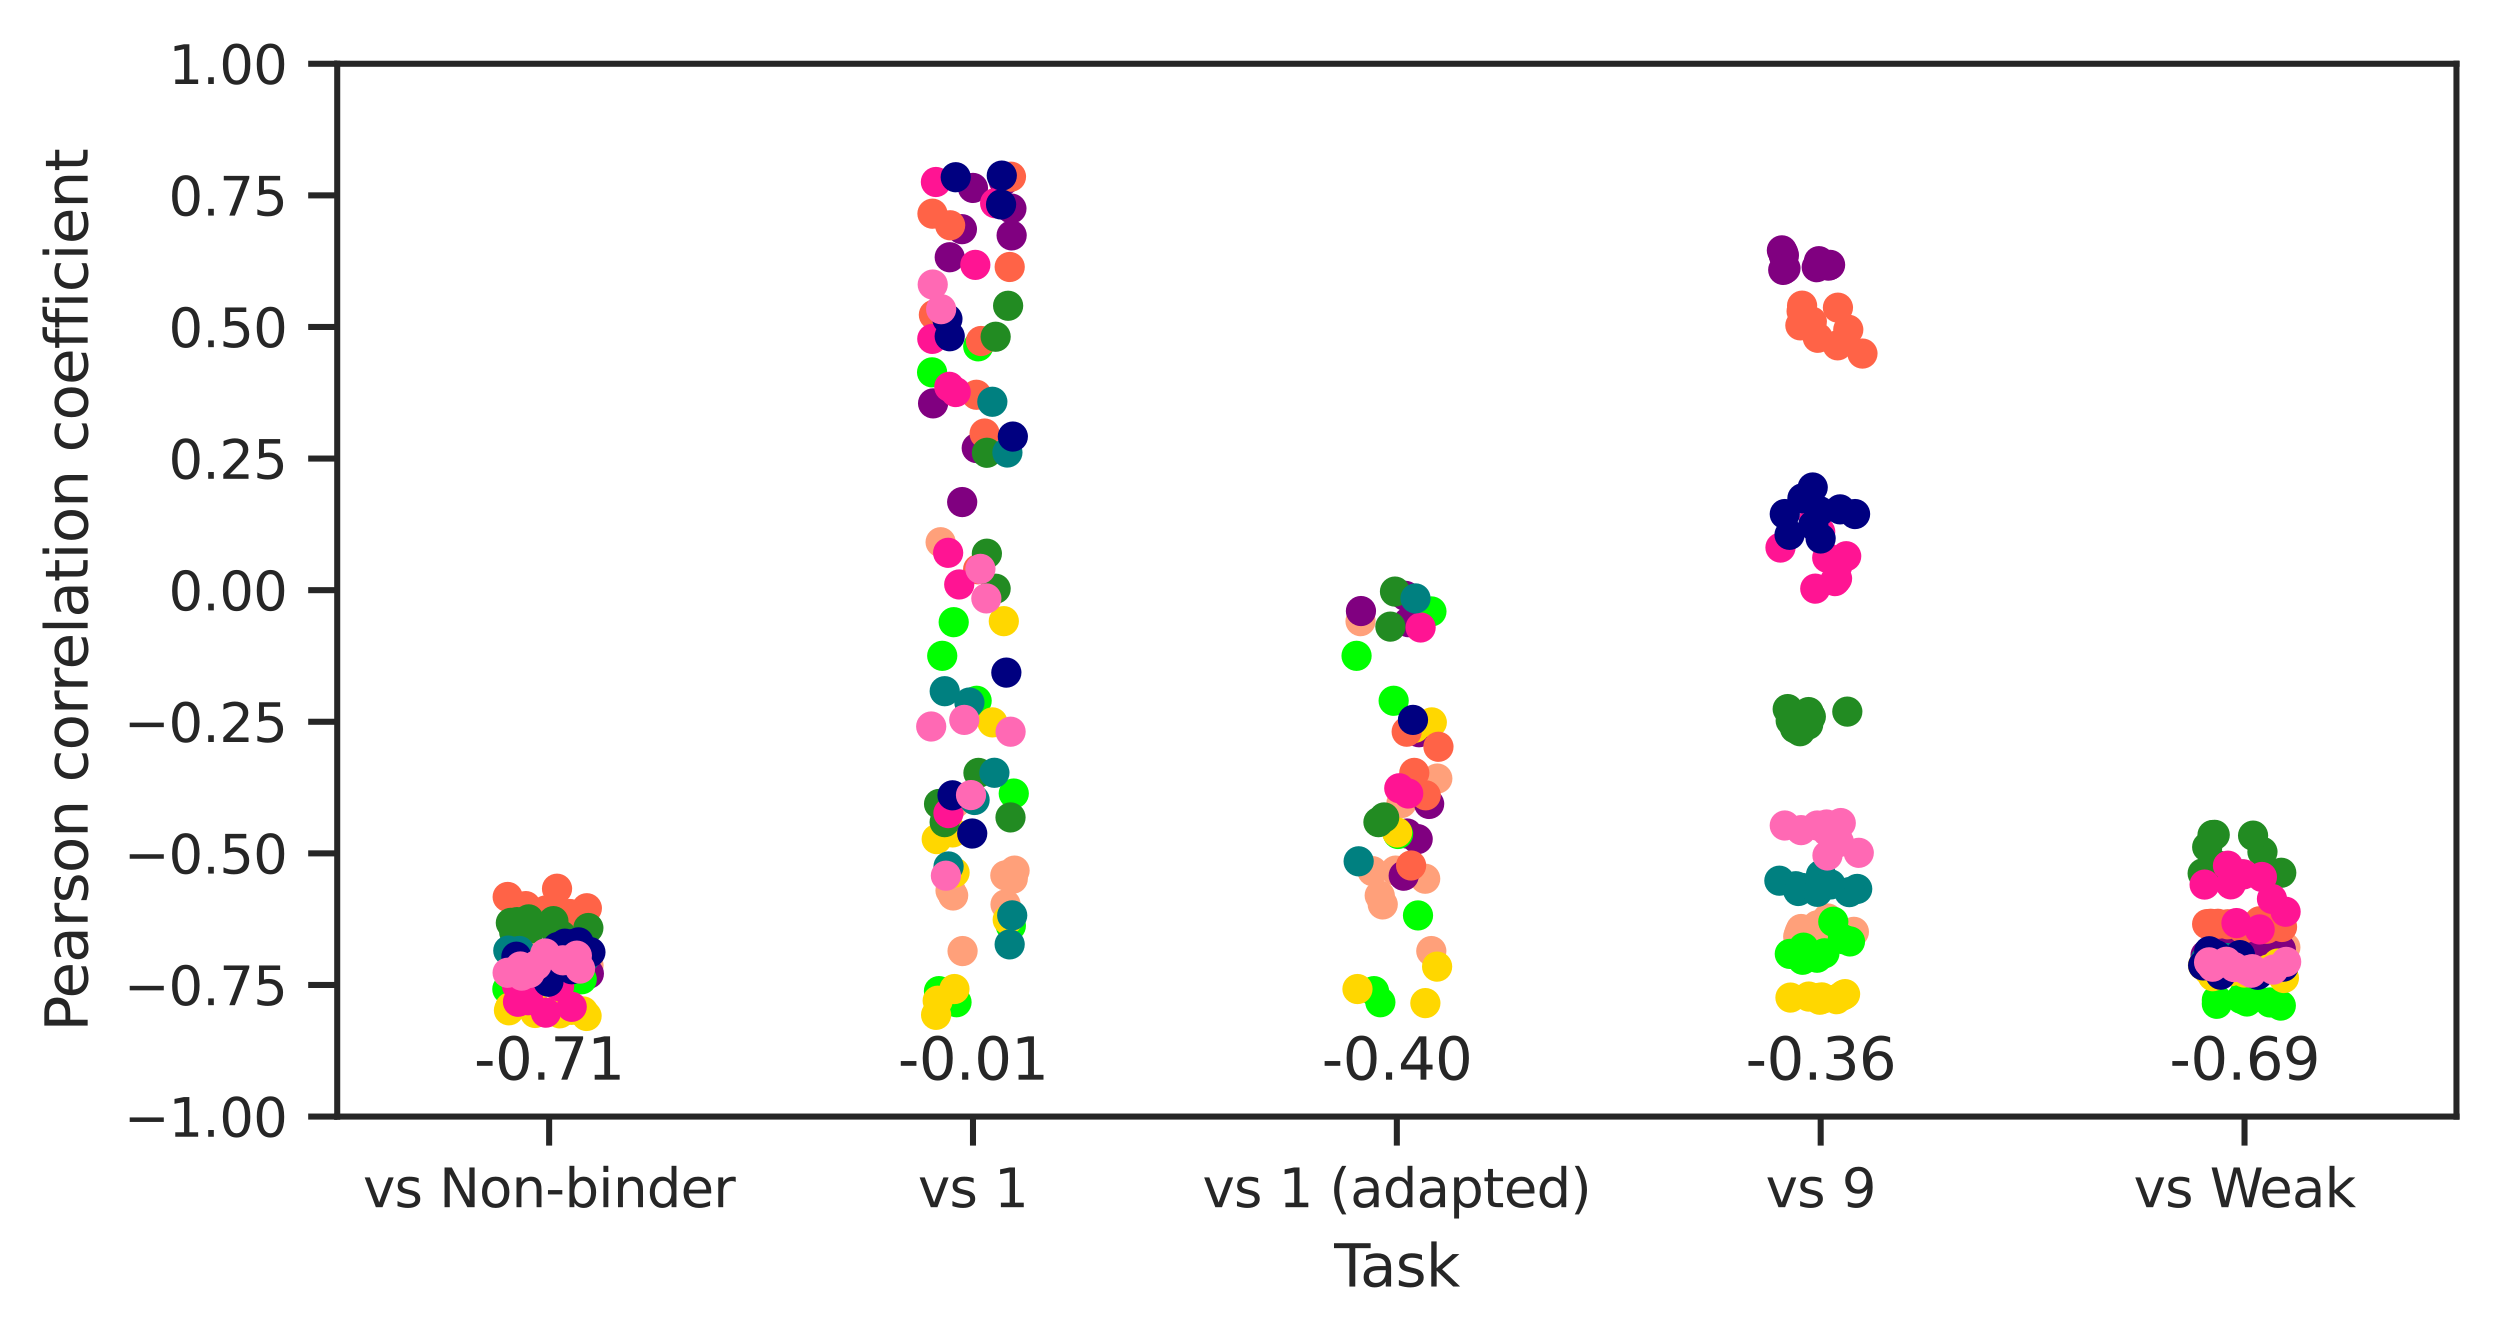 <?xml version="1.0" encoding="utf-8" standalone="no"?>
<!DOCTYPE svg PUBLIC "-//W3C//DTD SVG 1.1//EN"
  "http://www.w3.org/Graphics/SVG/1.1/DTD/svg11.dtd">
<svg xmlns:xlink="http://www.w3.org/1999/xlink" width="413.383pt" height="221.933pt" viewBox="0 0 413.383 221.933" xmlns="http://www.w3.org/2000/svg" version="1.1">
 <defs>
  <style type="text/css">*{stroke-linejoin: round; stroke-linecap: butt}</style>
 </defs>
 <g id="figure_1">
  <g id="patch_1">
   <path d="M 0 221.933 
L 413.383 221.933 
L 413.383 0 
L 0 0 
L 0 221.933 
z
" style="fill: none"/>
  </g>
  <g id="axes_1">
   <g id="patch_2">
    <path d="M 55.759 184.625 
L 406.183 184.625 
L 406.183 10.543 
L 55.759 10.543 
L 55.759 184.625 
z
" style="fill: none"/>
   </g>
   <g id="matplotlib.axis_1">
    <g id="xtick_1">
     <g id="line2d_1">
      <defs>
       <path id="m1a58fa8d7b" d="M 0 0 
L 0 4.8 
" style="stroke: #262626"/>
      </defs>
      <g>
       <use xlink:href="#m1a58fa8d7b" x="90.801" y="184.625" style="fill: #262626; stroke: #262626"/>
      </g>
     </g>
     <g id="text_1">
      <!-- vs Non-binder -->
      <g style="fill: #262626" transform="translate(60.033 199.612) scale(0.088 -0.088)">
       <defs>
        <path id="DejaVuSans-76" d="M 191 3500 
L 800 3500 
L 1894 563 
L 2988 3500 
L 3597 3500 
L 2284 0 
L 1503 0 
L 191 3500 
z
" transform="scale(0.016)"/>
        <path id="DejaVuSans-73" d="M 2834 3397 
L 2834 2853 
Q 2591 2978 2328 3040 
Q 2066 3103 1784 3103 
Q 1356 3103 1142 2972 
Q 928 2841 928 2578 
Q 928 2378 1081 2264 
Q 1234 2150 1697 2047 
L 1894 2003 
Q 2506 1872 2764 1633 
Q 3022 1394 3022 966 
Q 3022 478 2636 193 
Q 2250 -91 1575 -91 
Q 1294 -91 989 -36 
Q 684 19 347 128 
L 347 722 
Q 666 556 975 473 
Q 1284 391 1588 391 
Q 1994 391 2212 530 
Q 2431 669 2431 922 
Q 2431 1156 2273 1281 
Q 2116 1406 1581 1522 
L 1381 1569 
Q 847 1681 609 1914 
Q 372 2147 372 2553 
Q 372 3047 722 3315 
Q 1072 3584 1716 3584 
Q 2034 3584 2315 3537 
Q 2597 3491 2834 3397 
z
" transform="scale(0.016)"/>
        <path id="DejaVuSans-20" transform="scale(0.016)"/>
        <path id="DejaVuSans-4e" d="M 628 4666 
L 1478 4666 
L 3547 763 
L 3547 4666 
L 4159 4666 
L 4159 0 
L 3309 0 
L 1241 3903 
L 1241 0 
L 628 0 
L 628 4666 
z
" transform="scale(0.016)"/>
        <path id="DejaVuSans-6f" d="M 1959 3097 
Q 1497 3097 1228 2736 
Q 959 2375 959 1747 
Q 959 1119 1226 758 
Q 1494 397 1959 397 
Q 2419 397 2687 759 
Q 2956 1122 2956 1747 
Q 2956 2369 2687 2733 
Q 2419 3097 1959 3097 
z
M 1959 3584 
Q 2709 3584 3137 3096 
Q 3566 2609 3566 1747 
Q 3566 888 3137 398 
Q 2709 -91 1959 -91 
Q 1206 -91 779 398 
Q 353 888 353 1747 
Q 353 2609 779 3096 
Q 1206 3584 1959 3584 
z
" transform="scale(0.016)"/>
        <path id="DejaVuSans-6e" d="M 3513 2113 
L 3513 0 
L 2938 0 
L 2938 2094 
Q 2938 2591 2744 2837 
Q 2550 3084 2163 3084 
Q 1697 3084 1428 2787 
Q 1159 2491 1159 1978 
L 1159 0 
L 581 0 
L 581 3500 
L 1159 3500 
L 1159 2956 
Q 1366 3272 1645 3428 
Q 1925 3584 2291 3584 
Q 2894 3584 3203 3211 
Q 3513 2838 3513 2113 
z
" transform="scale(0.016)"/>
        <path id="DejaVuSans-2d" d="M 313 2009 
L 1997 2009 
L 1997 1497 
L 313 1497 
L 313 2009 
z
" transform="scale(0.016)"/>
        <path id="DejaVuSans-62" d="M 3116 1747 
Q 3116 2381 2855 2742 
Q 2594 3103 2138 3103 
Q 1681 3103 1420 2742 
Q 1159 2381 1159 1747 
Q 1159 1113 1420 752 
Q 1681 391 2138 391 
Q 2594 391 2855 752 
Q 3116 1113 3116 1747 
z
M 1159 2969 
Q 1341 3281 1617 3432 
Q 1894 3584 2278 3584 
Q 2916 3584 3314 3078 
Q 3713 2572 3713 1747 
Q 3713 922 3314 415 
Q 2916 -91 2278 -91 
Q 1894 -91 1617 61 
Q 1341 213 1159 525 
L 1159 0 
L 581 0 
L 581 4863 
L 1159 4863 
L 1159 2969 
z
" transform="scale(0.016)"/>
        <path id="DejaVuSans-69" d="M 603 3500 
L 1178 3500 
L 1178 0 
L 603 0 
L 603 3500 
z
M 603 4863 
L 1178 4863 
L 1178 4134 
L 603 4134 
L 603 4863 
z
" transform="scale(0.016)"/>
        <path id="DejaVuSans-64" d="M 2906 2969 
L 2906 4863 
L 3481 4863 
L 3481 0 
L 2906 0 
L 2906 525 
Q 2725 213 2448 61 
Q 2172 -91 1784 -91 
Q 1150 -91 751 415 
Q 353 922 353 1747 
Q 353 2572 751 3078 
Q 1150 3584 1784 3584 
Q 2172 3584 2448 3432 
Q 2725 3281 2906 2969 
z
M 947 1747 
Q 947 1113 1208 752 
Q 1469 391 1925 391 
Q 2381 391 2643 752 
Q 2906 1113 2906 1747 
Q 2906 2381 2643 2742 
Q 2381 3103 1925 3103 
Q 1469 3103 1208 2742 
Q 947 2381 947 1747 
z
" transform="scale(0.016)"/>
        <path id="DejaVuSans-65" d="M 3597 1894 
L 3597 1613 
L 953 1613 
Q 991 1019 1311 708 
Q 1631 397 2203 397 
Q 2534 397 2845 478 
Q 3156 559 3463 722 
L 3463 178 
Q 3153 47 2828 -22 
Q 2503 -91 2169 -91 
Q 1331 -91 842 396 
Q 353 884 353 1716 
Q 353 2575 817 3079 
Q 1281 3584 2069 3584 
Q 2775 3584 3186 3129 
Q 3597 2675 3597 1894 
z
M 3022 2063 
Q 3016 2534 2758 2815 
Q 2500 3097 2075 3097 
Q 1594 3097 1305 2825 
Q 1016 2553 972 2059 
L 3022 2063 
z
" transform="scale(0.016)"/>
        <path id="DejaVuSans-72" d="M 2631 2963 
Q 2534 3019 2420 3045 
Q 2306 3072 2169 3072 
Q 1681 3072 1420 2755 
Q 1159 2438 1159 1844 
L 1159 0 
L 581 0 
L 581 3500 
L 1159 3500 
L 1159 2956 
Q 1341 3275 1631 3429 
Q 1922 3584 2338 3584 
Q 2397 3584 2469 3576 
Q 2541 3569 2628 3553 
L 2631 2963 
z
" transform="scale(0.016)"/>
       </defs>
       <use xlink:href="#DejaVuSans-76"/>
       <use xlink:href="#DejaVuSans-73" x="59.18"/>
       <use xlink:href="#DejaVuSans-20" x="111.279"/>
       <use xlink:href="#DejaVuSans-4e" x="143.066"/>
       <use xlink:href="#DejaVuSans-6f" x="217.871"/>
       <use xlink:href="#DejaVuSans-6e" x="279.053"/>
       <use xlink:href="#DejaVuSans-2d" x="342.432"/>
       <use xlink:href="#DejaVuSans-62" x="378.516"/>
       <use xlink:href="#DejaVuSans-69" x="441.992"/>
       <use xlink:href="#DejaVuSans-6e" x="469.775"/>
       <use xlink:href="#DejaVuSans-64" x="533.154"/>
       <use xlink:href="#DejaVuSans-65" x="596.631"/>
       <use xlink:href="#DejaVuSans-72" x="658.154"/>
      </g>
     </g>
    </g>
    <g id="xtick_2">
     <g id="line2d_2">
      <g>
       <use xlink:href="#m1a58fa8d7b" x="160.886" y="184.625" style="fill: #262626; stroke: #262626"/>
      </g>
     </g>
     <g id="text_2">
      <!-- vs 1 -->
      <g style="fill: #262626" transform="translate(151.792 199.612) scale(0.088 -0.088)">
       <defs>
        <path id="DejaVuSans-31" d="M 794 531 
L 1825 531 
L 1825 4091 
L 703 3866 
L 703 4441 
L 1819 4666 
L 2450 4666 
L 2450 531 
L 3481 531 
L 3481 0 
L 794 0 
L 794 531 
z
" transform="scale(0.016)"/>
       </defs>
       <use xlink:href="#DejaVuSans-76"/>
       <use xlink:href="#DejaVuSans-73" x="59.18"/>
       <use xlink:href="#DejaVuSans-20" x="111.279"/>
       <use xlink:href="#DejaVuSans-31" x="143.066"/>
      </g>
     </g>
    </g>
    <g id="xtick_3">
     <g id="line2d_3">
      <g>
       <use xlink:href="#m1a58fa8d7b" x="230.971" y="184.625" style="fill: #262626; stroke: #262626"/>
      </g>
     </g>
     <g id="text_3">
      <!-- vs 1 (adapted) -->
      <g style="fill: #262626" transform="translate(198.84 199.612) scale(0.088 -0.088)">
       <defs>
        <path id="DejaVuSans-28" d="M 1984 4856 
Q 1566 4138 1362 3434 
Q 1159 2731 1159 2009 
Q 1159 1288 1364 580 
Q 1569 -128 1984 -844 
L 1484 -844 
Q 1016 -109 783 600 
Q 550 1309 550 2009 
Q 550 2706 781 3412 
Q 1013 4119 1484 4856 
L 1984 4856 
z
" transform="scale(0.016)"/>
        <path id="DejaVuSans-61" d="M 2194 1759 
Q 1497 1759 1228 1600 
Q 959 1441 959 1056 
Q 959 750 1161 570 
Q 1363 391 1709 391 
Q 2188 391 2477 730 
Q 2766 1069 2766 1631 
L 2766 1759 
L 2194 1759 
z
M 3341 1997 
L 3341 0 
L 2766 0 
L 2766 531 
Q 2569 213 2275 61 
Q 1981 -91 1556 -91 
Q 1019 -91 701 211 
Q 384 513 384 1019 
Q 384 1609 779 1909 
Q 1175 2209 1959 2209 
L 2766 2209 
L 2766 2266 
Q 2766 2663 2505 2880 
Q 2244 3097 1772 3097 
Q 1472 3097 1187 3025 
Q 903 2953 641 2809 
L 641 3341 
Q 956 3463 1253 3523 
Q 1550 3584 1831 3584 
Q 2591 3584 2966 3190 
Q 3341 2797 3341 1997 
z
" transform="scale(0.016)"/>
        <path id="DejaVuSans-70" d="M 1159 525 
L 1159 -1331 
L 581 -1331 
L 581 3500 
L 1159 3500 
L 1159 2969 
Q 1341 3281 1617 3432 
Q 1894 3584 2278 3584 
Q 2916 3584 3314 3078 
Q 3713 2572 3713 1747 
Q 3713 922 3314 415 
Q 2916 -91 2278 -91 
Q 1894 -91 1617 61 
Q 1341 213 1159 525 
z
M 3116 1747 
Q 3116 2381 2855 2742 
Q 2594 3103 2138 3103 
Q 1681 3103 1420 2742 
Q 1159 2381 1159 1747 
Q 1159 1113 1420 752 
Q 1681 391 2138 391 
Q 2594 391 2855 752 
Q 3116 1113 3116 1747 
z
" transform="scale(0.016)"/>
        <path id="DejaVuSans-74" d="M 1172 4494 
L 1172 3500 
L 2356 3500 
L 2356 3053 
L 1172 3053 
L 1172 1153 
Q 1172 725 1289 603 
Q 1406 481 1766 481 
L 2356 481 
L 2356 0 
L 1766 0 
Q 1100 0 847 248 
Q 594 497 594 1153 
L 594 3053 
L 172 3053 
L 172 3500 
L 594 3500 
L 594 4494 
L 1172 4494 
z
" transform="scale(0.016)"/>
        <path id="DejaVuSans-29" d="M 513 4856 
L 1013 4856 
Q 1481 4119 1714 3412 
Q 1947 2706 1947 2009 
Q 1947 1309 1714 600 
Q 1481 -109 1013 -844 
L 513 -844 
Q 928 -128 1133 580 
Q 1338 1288 1338 2009 
Q 1338 2731 1133 3434 
Q 928 4138 513 4856 
z
" transform="scale(0.016)"/>
       </defs>
       <use xlink:href="#DejaVuSans-76"/>
       <use xlink:href="#DejaVuSans-73" x="59.18"/>
       <use xlink:href="#DejaVuSans-20" x="111.279"/>
       <use xlink:href="#DejaVuSans-31" x="143.066"/>
       <use xlink:href="#DejaVuSans-20" x="206.689"/>
       <use xlink:href="#DejaVuSans-28" x="238.477"/>
       <use xlink:href="#DejaVuSans-61" x="277.49"/>
       <use xlink:href="#DejaVuSans-64" x="338.77"/>
       <use xlink:href="#DejaVuSans-61" x="402.246"/>
       <use xlink:href="#DejaVuSans-70" x="463.525"/>
       <use xlink:href="#DejaVuSans-74" x="527.002"/>
       <use xlink:href="#DejaVuSans-65" x="566.211"/>
       <use xlink:href="#DejaVuSans-64" x="627.734"/>
       <use xlink:href="#DejaVuSans-29" x="691.211"/>
      </g>
     </g>
    </g>
    <g id="xtick_4">
     <g id="line2d_4">
      <g>
       <use xlink:href="#m1a58fa8d7b" x="301.056" y="184.625" style="fill: #262626; stroke: #262626"/>
      </g>
     </g>
     <g id="text_4">
      <!-- vs 9 -->
      <g style="fill: #262626" transform="translate(291.961 199.612) scale(0.088 -0.088)">
       <defs>
        <path id="DejaVuSans-39" d="M 703 97 
L 703 672 
Q 941 559 1184 500 
Q 1428 441 1663 441 
Q 2288 441 2617 861 
Q 2947 1281 2994 2138 
Q 2813 1869 2534 1725 
Q 2256 1581 1919 1581 
Q 1219 1581 811 2004 
Q 403 2428 403 3163 
Q 403 3881 828 4315 
Q 1253 4750 1959 4750 
Q 2769 4750 3195 4129 
Q 3622 3509 3622 2328 
Q 3622 1225 3098 567 
Q 2575 -91 1691 -91 
Q 1453 -91 1209 -44 
Q 966 3 703 97 
z
M 1959 2075 
Q 2384 2075 2632 2365 
Q 2881 2656 2881 3163 
Q 2881 3666 2632 3958 
Q 2384 4250 1959 4250 
Q 1534 4250 1286 3958 
Q 1038 3666 1038 3163 
Q 1038 2656 1286 2365 
Q 1534 2075 1959 2075 
z
" transform="scale(0.016)"/>
       </defs>
       <use xlink:href="#DejaVuSans-76"/>
       <use xlink:href="#DejaVuSans-73" x="59.18"/>
       <use xlink:href="#DejaVuSans-20" x="111.279"/>
       <use xlink:href="#DejaVuSans-39" x="143.066"/>
      </g>
     </g>
    </g>
    <g id="xtick_5">
     <g id="line2d_5">
      <g>
       <use xlink:href="#m1a58fa8d7b" x="371.14" y="184.625" style="fill: #262626; stroke: #262626"/>
      </g>
     </g>
     <g id="text_5">
      <!-- vs Weak -->
      <g style="fill: #262626" transform="translate(352.802 199.612) scale(0.088 -0.088)">
       <defs>
        <path id="DejaVuSans-57" d="M 213 4666 
L 850 4666 
L 1831 722 
L 2809 4666 
L 3519 4666 
L 4500 722 
L 5478 4666 
L 6119 4666 
L 4947 0 
L 4153 0 
L 3169 4050 
L 2175 0 
L 1381 0 
L 213 4666 
z
" transform="scale(0.016)"/>
        <path id="DejaVuSans-6b" d="M 581 4863 
L 1159 4863 
L 1159 1991 
L 2875 3500 
L 3609 3500 
L 1753 1863 
L 3688 0 
L 2938 0 
L 1159 1709 
L 1159 0 
L 581 0 
L 581 4863 
z
" transform="scale(0.016)"/>
       </defs>
       <use xlink:href="#DejaVuSans-76"/>
       <use xlink:href="#DejaVuSans-73" x="59.18"/>
       <use xlink:href="#DejaVuSans-20" x="111.279"/>
       <use xlink:href="#DejaVuSans-57" x="143.066"/>
       <use xlink:href="#DejaVuSans-65" x="236.068"/>
       <use xlink:href="#DejaVuSans-61" x="297.592"/>
       <use xlink:href="#DejaVuSans-6b" x="358.871"/>
      </g>
     </g>
    </g>
    <g id="text_6">
     <!-- Task -->
     <g style="fill: #262626" transform="translate(220.61 212.736) scale(0.096 -0.096)">
      <defs>
       <path id="DejaVuSans-54" d="M -19 4666 
L 3928 4666 
L 3928 4134 
L 2272 4134 
L 2272 0 
L 1638 0 
L 1638 4134 
L -19 4134 
L -19 4666 
z
" transform="scale(0.016)"/>
      </defs>
      <use xlink:href="#DejaVuSans-54"/>
      <use xlink:href="#DejaVuSans-61" x="44.584"/>
      <use xlink:href="#DejaVuSans-73" x="105.863"/>
      <use xlink:href="#DejaVuSans-6b" x="157.963"/>
     </g>
    </g>
   </g>
   <g id="matplotlib.axis_2">
    <g id="ytick_1">
     <g id="line2d_6">
      <defs>
       <path id="m96b17a0179" d="M 0 0 
L -4.8 0 
" style="stroke: #262626"/>
      </defs>
      <g>
       <use xlink:href="#m96b17a0179" x="55.759" y="184.625" style="fill: #262626; stroke: #262626"/>
      </g>
     </g>
     <g id="text_7">
      <!-- −1.00 -->
      <g style="fill: #262626" transform="translate(20.491 187.968) scale(0.088 -0.088)">
       <defs>
        <path id="DejaVuSans-2212" d="M 678 2272 
L 4684 2272 
L 4684 1741 
L 678 1741 
L 678 2272 
z
" transform="scale(0.016)"/>
        <path id="DejaVuSans-2e" d="M 684 794 
L 1344 794 
L 1344 0 
L 684 0 
L 684 794 
z
" transform="scale(0.016)"/>
        <path id="DejaVuSans-30" d="M 2034 4250 
Q 1547 4250 1301 3770 
Q 1056 3291 1056 2328 
Q 1056 1369 1301 889 
Q 1547 409 2034 409 
Q 2525 409 2770 889 
Q 3016 1369 3016 2328 
Q 3016 3291 2770 3770 
Q 2525 4250 2034 4250 
z
M 2034 4750 
Q 2819 4750 3233 4129 
Q 3647 3509 3647 2328 
Q 3647 1150 3233 529 
Q 2819 -91 2034 -91 
Q 1250 -91 836 529 
Q 422 1150 422 2328 
Q 422 3509 836 4129 
Q 1250 4750 2034 4750 
z
" transform="scale(0.016)"/>
       </defs>
       <use xlink:href="#DejaVuSans-2212"/>
       <use xlink:href="#DejaVuSans-31" x="83.789"/>
       <use xlink:href="#DejaVuSans-2e" x="147.412"/>
       <use xlink:href="#DejaVuSans-30" x="179.199"/>
       <use xlink:href="#DejaVuSans-30" x="242.822"/>
      </g>
     </g>
    </g>
    <g id="ytick_2">
     <g id="line2d_7">
      <g>
       <use xlink:href="#m96b17a0179" x="55.759" y="162.865" style="fill: #262626; stroke: #262626"/>
      </g>
     </g>
     <g id="text_8">
      <!-- −0.75 -->
      <g style="fill: #262626" transform="translate(20.491 166.208) scale(0.088 -0.088)">
       <defs>
        <path id="DejaVuSans-37" d="M 525 4666 
L 3525 4666 
L 3525 4397 
L 1831 0 
L 1172 0 
L 2766 4134 
L 525 4134 
L 525 4666 
z
" transform="scale(0.016)"/>
        <path id="DejaVuSans-35" d="M 691 4666 
L 3169 4666 
L 3169 4134 
L 1269 4134 
L 1269 2991 
Q 1406 3038 1543 3061 
Q 1681 3084 1819 3084 
Q 2600 3084 3056 2656 
Q 3513 2228 3513 1497 
Q 3513 744 3044 326 
Q 2575 -91 1722 -91 
Q 1428 -91 1123 -41 
Q 819 9 494 109 
L 494 744 
Q 775 591 1075 516 
Q 1375 441 1709 441 
Q 2250 441 2565 725 
Q 2881 1009 2881 1497 
Q 2881 1984 2565 2268 
Q 2250 2553 1709 2553 
Q 1456 2553 1204 2497 
Q 953 2441 691 2322 
L 691 4666 
z
" transform="scale(0.016)"/>
       </defs>
       <use xlink:href="#DejaVuSans-2212"/>
       <use xlink:href="#DejaVuSans-30" x="83.789"/>
       <use xlink:href="#DejaVuSans-2e" x="147.412"/>
       <use xlink:href="#DejaVuSans-37" x="179.199"/>
       <use xlink:href="#DejaVuSans-35" x="242.822"/>
      </g>
     </g>
    </g>
    <g id="ytick_3">
     <g id="line2d_8">
      <g>
       <use xlink:href="#m96b17a0179" x="55.759" y="141.105" style="fill: #262626; stroke: #262626"/>
      </g>
     </g>
     <g id="text_9">
      <!-- −0.50 -->
      <g style="fill: #262626" transform="translate(20.491 144.448) scale(0.088 -0.088)">
       <use xlink:href="#DejaVuSans-2212"/>
       <use xlink:href="#DejaVuSans-30" x="83.789"/>
       <use xlink:href="#DejaVuSans-2e" x="147.412"/>
       <use xlink:href="#DejaVuSans-35" x="179.199"/>
       <use xlink:href="#DejaVuSans-30" x="242.822"/>
      </g>
     </g>
    </g>
    <g id="ytick_4">
     <g id="line2d_9">
      <g>
       <use xlink:href="#m96b17a0179" x="55.759" y="119.344" style="fill: #262626; stroke: #262626"/>
      </g>
     </g>
     <g id="text_10">
      <!-- −0.25 -->
      <g style="fill: #262626" transform="translate(20.491 122.688) scale(0.088 -0.088)">
       <defs>
        <path id="DejaVuSans-32" d="M 1228 531 
L 3431 531 
L 3431 0 
L 469 0 
L 469 531 
Q 828 903 1448 1529 
Q 2069 2156 2228 2338 
Q 2531 2678 2651 2914 
Q 2772 3150 2772 3378 
Q 2772 3750 2511 3984 
Q 2250 4219 1831 4219 
Q 1534 4219 1204 4116 
Q 875 4013 500 3803 
L 500 4441 
Q 881 4594 1212 4672 
Q 1544 4750 1819 4750 
Q 2544 4750 2975 4387 
Q 3406 4025 3406 3419 
Q 3406 3131 3298 2873 
Q 3191 2616 2906 2266 
Q 2828 2175 2409 1742 
Q 1991 1309 1228 531 
z
" transform="scale(0.016)"/>
       </defs>
       <use xlink:href="#DejaVuSans-2212"/>
       <use xlink:href="#DejaVuSans-30" x="83.789"/>
       <use xlink:href="#DejaVuSans-2e" x="147.412"/>
       <use xlink:href="#DejaVuSans-32" x="179.199"/>
       <use xlink:href="#DejaVuSans-35" x="242.822"/>
      </g>
     </g>
    </g>
    <g id="ytick_5">
     <g id="line2d_10">
      <g>
       <use xlink:href="#m96b17a0179" x="55.759" y="97.584" style="fill: #262626; stroke: #262626"/>
      </g>
     </g>
     <g id="text_11">
      <!-- 0.00 -->
      <g style="fill: #262626" transform="translate(27.865 100.927) scale(0.088 -0.088)">
       <use xlink:href="#DejaVuSans-30"/>
       <use xlink:href="#DejaVuSans-2e" x="63.623"/>
       <use xlink:href="#DejaVuSans-30" x="95.41"/>
       <use xlink:href="#DejaVuSans-30" x="159.033"/>
      </g>
     </g>
    </g>
    <g id="ytick_6">
     <g id="line2d_11">
      <g>
       <use xlink:href="#m96b17a0179" x="55.759" y="75.824" style="fill: #262626; stroke: #262626"/>
      </g>
     </g>
     <g id="text_12">
      <!-- 0.25 -->
      <g style="fill: #262626" transform="translate(27.865 79.167) scale(0.088 -0.088)">
       <use xlink:href="#DejaVuSans-30"/>
       <use xlink:href="#DejaVuSans-2e" x="63.623"/>
       <use xlink:href="#DejaVuSans-32" x="95.41"/>
       <use xlink:href="#DejaVuSans-35" x="159.033"/>
      </g>
     </g>
    </g>
    <g id="ytick_7">
     <g id="line2d_12">
      <g>
       <use xlink:href="#m96b17a0179" x="55.759" y="54.064" style="fill: #262626; stroke: #262626"/>
      </g>
     </g>
     <g id="text_13">
      <!-- 0.50 -->
      <g style="fill: #262626" transform="translate(27.865 57.407) scale(0.088 -0.088)">
       <use xlink:href="#DejaVuSans-30"/>
       <use xlink:href="#DejaVuSans-2e" x="63.623"/>
       <use xlink:href="#DejaVuSans-35" x="95.41"/>
       <use xlink:href="#DejaVuSans-30" x="159.033"/>
      </g>
     </g>
    </g>
    <g id="ytick_8">
     <g id="line2d_13">
      <g>
       <use xlink:href="#m96b17a0179" x="55.759" y="32.304" style="fill: #262626; stroke: #262626"/>
      </g>
     </g>
     <g id="text_14">
      <!-- 0.75 -->
      <g style="fill: #262626" transform="translate(27.865 35.647) scale(0.088 -0.088)">
       <use xlink:href="#DejaVuSans-30"/>
       <use xlink:href="#DejaVuSans-2e" x="63.623"/>
       <use xlink:href="#DejaVuSans-37" x="95.41"/>
       <use xlink:href="#DejaVuSans-35" x="159.033"/>
      </g>
     </g>
    </g>
    <g id="ytick_9">
     <g id="line2d_14">
      <g>
       <use xlink:href="#m96b17a0179" x="55.759" y="10.543" style="fill: #262626; stroke: #262626"/>
      </g>
     </g>
     <g id="text_15">
      <!-- 1.00 -->
      <g style="fill: #262626" transform="translate(27.865 13.887) scale(0.088 -0.088)">
       <use xlink:href="#DejaVuSans-31"/>
       <use xlink:href="#DejaVuSans-2e" x="63.623"/>
       <use xlink:href="#DejaVuSans-30" x="95.41"/>
       <use xlink:href="#DejaVuSans-30" x="159.033"/>
      </g>
     </g>
    </g>
    <g id="text_16">
     <!-- Pearson correlation coefficient -->
     <g style="fill: #262626" transform="translate(14.495 170.549) rotate(-90) scale(0.096 -0.096)">
      <defs>
       <path id="DejaVuSans-50" d="M 1259 4147 
L 1259 2394 
L 2053 2394 
Q 2494 2394 2734 2622 
Q 2975 2850 2975 3272 
Q 2975 3691 2734 3919 
Q 2494 4147 2053 4147 
L 1259 4147 
z
M 628 4666 
L 2053 4666 
Q 2838 4666 3239 4311 
Q 3641 3956 3641 3272 
Q 3641 2581 3239 2228 
Q 2838 1875 2053 1875 
L 1259 1875 
L 1259 0 
L 628 0 
L 628 4666 
z
" transform="scale(0.016)"/>
       <path id="DejaVuSans-63" d="M 3122 3366 
L 3122 2828 
Q 2878 2963 2633 3030 
Q 2388 3097 2138 3097 
Q 1578 3097 1268 2742 
Q 959 2388 959 1747 
Q 959 1106 1268 751 
Q 1578 397 2138 397 
Q 2388 397 2633 464 
Q 2878 531 3122 666 
L 3122 134 
Q 2881 22 2623 -34 
Q 2366 -91 2075 -91 
Q 1284 -91 818 406 
Q 353 903 353 1747 
Q 353 2603 823 3093 
Q 1294 3584 2113 3584 
Q 2378 3584 2631 3529 
Q 2884 3475 3122 3366 
z
" transform="scale(0.016)"/>
       <path id="DejaVuSans-6c" d="M 603 4863 
L 1178 4863 
L 1178 0 
L 603 0 
L 603 4863 
z
" transform="scale(0.016)"/>
       <path id="DejaVuSans-66" d="M 2375 4863 
L 2375 4384 
L 1825 4384 
Q 1516 4384 1395 4259 
Q 1275 4134 1275 3809 
L 1275 3500 
L 2222 3500 
L 2222 3053 
L 1275 3053 
L 1275 0 
L 697 0 
L 697 3053 
L 147 3053 
L 147 3500 
L 697 3500 
L 697 3744 
Q 697 4328 969 4595 
Q 1241 4863 1831 4863 
L 2375 4863 
z
" transform="scale(0.016)"/>
      </defs>
      <use xlink:href="#DejaVuSans-50"/>
      <use xlink:href="#DejaVuSans-65" x="56.678"/>
      <use xlink:href="#DejaVuSans-61" x="118.201"/>
      <use xlink:href="#DejaVuSans-72" x="179.48"/>
      <use xlink:href="#DejaVuSans-73" x="220.594"/>
      <use xlink:href="#DejaVuSans-6f" x="272.693"/>
      <use xlink:href="#DejaVuSans-6e" x="333.875"/>
      <use xlink:href="#DejaVuSans-20" x="397.254"/>
      <use xlink:href="#DejaVuSans-63" x="429.041"/>
      <use xlink:href="#DejaVuSans-6f" x="484.021"/>
      <use xlink:href="#DejaVuSans-72" x="545.203"/>
      <use xlink:href="#DejaVuSans-72" x="584.566"/>
      <use xlink:href="#DejaVuSans-65" x="623.43"/>
      <use xlink:href="#DejaVuSans-6c" x="684.953"/>
      <use xlink:href="#DejaVuSans-61" x="712.736"/>
      <use xlink:href="#DejaVuSans-74" x="774.016"/>
      <use xlink:href="#DejaVuSans-69" x="813.225"/>
      <use xlink:href="#DejaVuSans-6f" x="841.008"/>
      <use xlink:href="#DejaVuSans-6e" x="902.189"/>
      <use xlink:href="#DejaVuSans-20" x="965.568"/>
      <use xlink:href="#DejaVuSans-63" x="997.355"/>
      <use xlink:href="#DejaVuSans-6f" x="1052.336"/>
      <use xlink:href="#DejaVuSans-65" x="1113.518"/>
      <use xlink:href="#DejaVuSans-66" x="1175.041"/>
      <use xlink:href="#DejaVuSans-66" x="1210.246"/>
      <use xlink:href="#DejaVuSans-69" x="1245.451"/>
      <use xlink:href="#DejaVuSans-63" x="1273.234"/>
      <use xlink:href="#DejaVuSans-69" x="1328.215"/>
      <use xlink:href="#DejaVuSans-65" x="1355.998"/>
      <use xlink:href="#DejaVuSans-6e" x="1417.521"/>
      <use xlink:href="#DejaVuSans-74" x="1480.9"/>
     </g>
    </g>
   </g>
   <g id="PathCollection_1"/>
   <g id="PathCollection_2"/>
   <g id="PathCollection_3"/>
   <g id="PathCollection_4"/>
   <g id="PathCollection_5"/>
   <g id="PathCollection_6"/>
   <g id="PathCollection_7"/>
   <g id="PathCollection_8"/>
   <g id="PathCollection_9"/>
   <g id="PathCollection_10"/>
   <g id="patch_3">
    <path d="M 55.759 184.625 
L 55.759 10.543 
" style="fill: none; stroke: #262626; stroke-linejoin: miter; stroke-linecap: square"/>
   </g>
   <g id="patch_4">
    <path d="M 406.183 184.625 
L 406.183 10.543 
" style="fill: none; stroke: #262626; stroke-linejoin: miter; stroke-linecap: square"/>
   </g>
   <g id="patch_5">
    <path d="M 55.759 184.625 
L 406.183 184.625 
" style="fill: none; stroke: #262626; stroke-linejoin: miter; stroke-linecap: square"/>
   </g>
   <g id="patch_6">
    <path d="M 55.759 10.543 
L 406.183 10.543 
" style="fill: none; stroke: #262626; stroke-linejoin: miter; stroke-linecap: square"/>
   </g>
   <g id="PathCollection_11">
    <defs>
     <path id="C0_0_c46da000f6" d="M 0 2.5 
C 0.663 2.5 1.299 2.237 1.768 1.768 
C 2.237 1.299 2.5 0.663 2.5 -0 
C 2.5 -0.663 2.237 -1.299 1.768 -1.768 
C 1.299 -2.237 0.663 -2.5 0 -2.5 
C -0.663 -2.5 -1.299 -2.237 -1.768 -1.768 
C -2.237 -1.299 -2.5 -0.663 -2.5 0 
C -2.5 0.663 -2.237 1.299 -1.768 1.768 
C -1.299 2.237 -0.663 2.5 0 2.5 
z
"/>
    </defs>
    <g clip-path="url(#p9932115a26)">
     <use xlink:href="#C0_0_c46da000f6" x="90.573" y="159.62" style="fill: #ffa07a"/>
    </g>
    <g clip-path="url(#p9932115a26)">
     <use xlink:href="#C0_0_c46da000f6" x="85.591" y="159.78" style="fill: #ffa07a"/>
    </g>
    <g clip-path="url(#p9932115a26)">
     <use xlink:href="#C0_0_c46da000f6" x="96.008" y="158.636" style="fill: #ffa07a"/>
    </g>
    <g clip-path="url(#p9932115a26)">
     <use xlink:href="#C0_0_c46da000f6" x="86.056" y="158.654" style="fill: #ffa07a"/>
    </g>
    <g clip-path="url(#p9932115a26)">
     <use xlink:href="#C0_0_c46da000f6" x="93.32" y="158.451" style="fill: #ffa07a"/>
    </g>
    <g clip-path="url(#p9932115a26)">
     <use xlink:href="#C0_0_c46da000f6" x="97.312" y="159.642" style="fill: #ffa07a"/>
    </g>
    <g clip-path="url(#p9932115a26)">
     <use xlink:href="#C0_0_c46da000f6" x="88.41" y="157.323" style="fill: #ffa07a"/>
    </g>
    <g clip-path="url(#p9932115a26)">
     <use xlink:href="#C0_0_c46da000f6" x="91.929" y="158.298" style="fill: #ffa07a"/>
    </g>
    <g clip-path="url(#p9932115a26)">
     <use xlink:href="#C0_0_c46da000f6" x="94.149" y="159.436" style="fill: #ffa07a"/>
    </g>
    <g clip-path="url(#p9932115a26)">
     <use xlink:href="#C0_0_c46da000f6" x="84.766" y="160.318" style="fill: #800080"/>
    </g>
    <g clip-path="url(#p9932115a26)">
     <use xlink:href="#C0_0_c46da000f6" x="86.838" y="161.18" style="fill: #800080"/>
    </g>
    <g clip-path="url(#p9932115a26)">
     <use xlink:href="#C0_0_c46da000f6" x="87.161" y="160.741" style="fill: #800080"/>
    </g>
    <g clip-path="url(#p9932115a26)">
     <use xlink:href="#C0_0_c46da000f6" x="84.923" y="159.292" style="fill: #800080"/>
    </g>
    <g clip-path="url(#p9932115a26)">
     <use xlink:href="#C0_0_c46da000f6" x="87.928" y="160.309" style="fill: #800080"/>
    </g>
    <g clip-path="url(#p9932115a26)">
     <use xlink:href="#C0_0_c46da000f6" x="97.368" y="160.995" style="fill: #800080"/>
    </g>
    <g clip-path="url(#p9932115a26)">
     <use xlink:href="#C0_0_c46da000f6" x="84.189" y="160.926" style="fill: #800080"/>
    </g>
    <g clip-path="url(#p9932115a26)">
     <use xlink:href="#C0_0_c46da000f6" x="88.118" y="158.848" style="fill: #800080"/>
    </g>
    <g clip-path="url(#p9932115a26)">
     <use xlink:href="#C0_0_c46da000f6" x="89.986" y="160.531" style="fill: #800080"/>
    </g>
    <g clip-path="url(#p9932115a26)">
     <use xlink:href="#C0_0_c46da000f6" x="94" y="161.889" style="fill: #00ff00"/>
    </g>
    <g clip-path="url(#p9932115a26)">
     <use xlink:href="#C0_0_c46da000f6" x="96.19" y="161.925" style="fill: #00ff00"/>
    </g>
    <g clip-path="url(#p9932115a26)">
     <use xlink:href="#C0_0_c46da000f6" x="86.167" y="161.494" style="fill: #00ff00"/>
    </g>
    <g clip-path="url(#p9932115a26)">
     <use xlink:href="#C0_0_c46da000f6" x="84.969" y="161.241" style="fill: #00ff00"/>
    </g>
    <g clip-path="url(#p9932115a26)">
     <use xlink:href="#C0_0_c46da000f6" x="93.383" y="162.576" style="fill: #00ff00"/>
    </g>
    <g clip-path="url(#p9932115a26)">
     <use xlink:href="#C0_0_c46da000f6" x="85.337" y="162.545" style="fill: #00ff00"/>
    </g>
    <g clip-path="url(#p9932115a26)">
     <use xlink:href="#C0_0_c46da000f6" x="84.234" y="163.738" style="fill: #00ff00"/>
    </g>
    <g clip-path="url(#p9932115a26)">
     <use xlink:href="#C0_0_c46da000f6" x="91.002" y="160.673" style="fill: #00ff00"/>
    </g>
    <g clip-path="url(#p9932115a26)">
     <use xlink:href="#C0_0_c46da000f6" x="83.893" y="163.554" style="fill: #00ff00"/>
    </g>
    <g clip-path="url(#p9932115a26)">
     <use xlink:href="#C0_0_c46da000f6" x="96.992" y="167.994" style="fill: #ffd700"/>
    </g>
    <g clip-path="url(#p9932115a26)">
     <use xlink:href="#C0_0_c46da000f6" x="94.55" y="166.977" style="fill: #ffd700"/>
    </g>
    <g clip-path="url(#p9932115a26)">
     <use xlink:href="#C0_0_c46da000f6" x="88.485" y="167.5" style="fill: #ffd700"/>
    </g>
    <g clip-path="url(#p9932115a26)">
     <use xlink:href="#C0_0_c46da000f6" x="88.961" y="166.922" style="fill: #ffd700"/>
    </g>
    <g clip-path="url(#p9932115a26)">
     <use xlink:href="#C0_0_c46da000f6" x="84.156" y="167.057" style="fill: #ffd700"/>
    </g>
    <g clip-path="url(#p9932115a26)">
     <use xlink:href="#C0_0_c46da000f6" x="92.552" y="167.557" style="fill: #ffd700"/>
    </g>
    <g clip-path="url(#p9932115a26)">
     <use xlink:href="#C0_0_c46da000f6" x="91.874" y="167.127" style="fill: #ffd700"/>
    </g>
    <g clip-path="url(#p9932115a26)">
     <use xlink:href="#C0_0_c46da000f6" x="96.402" y="167.241" style="fill: #ffd700"/>
    </g>
    <g clip-path="url(#p9932115a26)">
     <use xlink:href="#C0_0_c46da000f6" x="84.364" y="166.547" style="fill: #ffd700"/>
    </g>
    <g clip-path="url(#p9932115a26)">
     <use xlink:href="#C0_0_c46da000f6" x="86.943" y="149.827" style="fill: #ff6347"/>
    </g>
    <g clip-path="url(#p9932115a26)">
     <use xlink:href="#C0_0_c46da000f6" x="90.265" y="150.537" style="fill: #ff6347"/>
    </g>
    <g clip-path="url(#p9932115a26)">
     <use xlink:href="#C0_0_c46da000f6" x="92.107" y="146.952" style="fill: #ff6347"/>
    </g>
    <g clip-path="url(#p9932115a26)">
     <use xlink:href="#C0_0_c46da000f6" x="83.947" y="148.314" style="fill: #ff6347"/>
    </g>
    <g clip-path="url(#p9932115a26)">
     <use xlink:href="#C0_0_c46da000f6" x="97.038" y="150.179" style="fill: #ff6347"/>
    </g>
    <g clip-path="url(#p9932115a26)">
     <use xlink:href="#C0_0_c46da000f6" x="92.738" y="150.958" style="fill: #ff6347"/>
    </g>
    <g clip-path="url(#p9932115a26)">
     <use xlink:href="#C0_0_c46da000f6" x="94.222" y="151.132" style="fill: #ff6347"/>
    </g>
    <g clip-path="url(#p9932115a26)">
     <use xlink:href="#C0_0_c46da000f6" x="94.645" y="151.574" style="fill: #ff6347"/>
    </g>
    <g clip-path="url(#p9932115a26)">
     <use xlink:href="#C0_0_c46da000f6" x="96.424" y="153.013" style="fill: #ff6347"/>
    </g>
    <g clip-path="url(#p9932115a26)">
     <use xlink:href="#C0_0_c46da000f6" x="85.029" y="154.138" style="fill: #228b22"/>
    </g>
    <g clip-path="url(#p9932115a26)">
     <use xlink:href="#C0_0_c46da000f6" x="91.507" y="152.31" style="fill: #228b22"/>
    </g>
    <g clip-path="url(#p9932115a26)">
     <use xlink:href="#C0_0_c46da000f6" x="87.415" y="152.018" style="fill: #228b22"/>
    </g>
    <g clip-path="url(#p9932115a26)">
     <use xlink:href="#C0_0_c46da000f6" x="85.492" y="152.476" style="fill: #228b22"/>
    </g>
    <g clip-path="url(#p9932115a26)">
     <use xlink:href="#C0_0_c46da000f6" x="97.287" y="153.448" style="fill: #228b22"/>
    </g>
    <g clip-path="url(#p9932115a26)">
     <use xlink:href="#C0_0_c46da000f6" x="92.229" y="155.05" style="fill: #228b22"/>
    </g>
    <g clip-path="url(#p9932115a26)">
     <use xlink:href="#C0_0_c46da000f6" x="92.844" y="154.702" style="fill: #228b22"/>
    </g>
    <g clip-path="url(#p9932115a26)">
     <use xlink:href="#C0_0_c46da000f6" x="84.469" y="152.598" style="fill: #228b22"/>
    </g>
    <g clip-path="url(#p9932115a26)">
     <use xlink:href="#C0_0_c46da000f6" x="87.794" y="153.518" style="fill: #228b22"/>
    </g>
    <g clip-path="url(#p9932115a26)">
     <use xlink:href="#C0_0_c46da000f6" x="85.651" y="165.646" style="fill: #ff1493"/>
    </g>
    <g clip-path="url(#p9932115a26)">
     <use xlink:href="#C0_0_c46da000f6" x="87.59" y="162.717" style="fill: #ff1493"/>
    </g>
    <g clip-path="url(#p9932115a26)">
     <use xlink:href="#C0_0_c46da000f6" x="85.483" y="162.965" style="fill: #ff1493"/>
    </g>
    <g clip-path="url(#p9932115a26)">
     <use xlink:href="#C0_0_c46da000f6" x="92.451" y="163.084" style="fill: #ff1493"/>
    </g>
    <g clip-path="url(#p9932115a26)">
     <use xlink:href="#C0_0_c46da000f6" x="85.948" y="165.482" style="fill: #ff1493"/>
    </g>
    <g clip-path="url(#p9932115a26)">
     <use xlink:href="#C0_0_c46da000f6" x="87.346" y="165.39" style="fill: #ff1493"/>
    </g>
    <g clip-path="url(#p9932115a26)">
     <use xlink:href="#C0_0_c46da000f6" x="87.338" y="163.928" style="fill: #ff1493"/>
    </g>
    <g clip-path="url(#p9932115a26)">
     <use xlink:href="#C0_0_c46da000f6" x="94.533" y="166.484" style="fill: #ff1493"/>
    </g>
    <g clip-path="url(#p9932115a26)">
     <use xlink:href="#C0_0_c46da000f6" x="90.265" y="167.446" style="fill: #ff1493"/>
    </g>
    <g clip-path="url(#p9932115a26)">
     <use xlink:href="#C0_0_c46da000f6" x="85.886" y="158.99" style="fill: #008080"/>
    </g>
    <g clip-path="url(#p9932115a26)">
     <use xlink:href="#C0_0_c46da000f6" x="85.867" y="157.247" style="fill: #008080"/>
    </g>
    <g clip-path="url(#p9932115a26)">
     <use xlink:href="#C0_0_c46da000f6" x="97.137" y="157.645" style="fill: #008080"/>
    </g>
    <g clip-path="url(#p9932115a26)">
     <use xlink:href="#C0_0_c46da000f6" x="84.049" y="157.182" style="fill: #008080"/>
    </g>
    <g clip-path="url(#p9932115a26)">
     <use xlink:href="#C0_0_c46da000f6" x="88.9" y="158.748" style="fill: #008080"/>
    </g>
    <g clip-path="url(#p9932115a26)">
     <use xlink:href="#C0_0_c46da000f6" x="90.739" y="157.501" style="fill: #008080"/>
    </g>
    <g clip-path="url(#p9932115a26)">
     <use xlink:href="#C0_0_c46da000f6" x="94.746" y="159.054" style="fill: #008080"/>
    </g>
    <g clip-path="url(#p9932115a26)">
     <use xlink:href="#C0_0_c46da000f6" x="96.814" y="158.181" style="fill: #008080"/>
    </g>
    <g clip-path="url(#p9932115a26)">
     <use xlink:href="#C0_0_c46da000f6" x="85.906" y="158.01" style="fill: #008080"/>
    </g>
    <g clip-path="url(#p9932115a26)">
     <use xlink:href="#C0_0_c46da000f6" x="97.629" y="157.447" style="fill: #000080"/>
    </g>
    <g clip-path="url(#p9932115a26)">
     <use xlink:href="#C0_0_c46da000f6" x="85.385" y="158.192" style="fill: #000080"/>
    </g>
    <g clip-path="url(#p9932115a26)">
     <use xlink:href="#C0_0_c46da000f6" x="93.408" y="156.039" style="fill: #000080"/>
    </g>
    <g clip-path="url(#p9932115a26)">
     <use xlink:href="#C0_0_c46da000f6" x="94.946" y="156.089" style="fill: #000080"/>
    </g>
    <g clip-path="url(#p9932115a26)">
     <use xlink:href="#C0_0_c46da000f6" x="90.711" y="159.165" style="fill: #000080"/>
    </g>
    <g clip-path="url(#p9932115a26)">
     <use xlink:href="#C0_0_c46da000f6" x="95.663" y="155.821" style="fill: #000080"/>
    </g>
    <g clip-path="url(#p9932115a26)">
     <use xlink:href="#C0_0_c46da000f6" x="94.512" y="160.264" style="fill: #000080"/>
    </g>
    <g clip-path="url(#p9932115a26)">
     <use xlink:href="#C0_0_c46da000f6" x="90.688" y="162.326" style="fill: #000080"/>
    </g>
    <g clip-path="url(#p9932115a26)">
     <use xlink:href="#C0_0_c46da000f6" x="92.205" y="156.602" style="fill: #000080"/>
    </g>
    <g clip-path="url(#p9932115a26)">
     <use xlink:href="#C0_0_c46da000f6" x="87.586" y="160.875" style="fill: #ff69b4"/>
    </g>
    <g clip-path="url(#p9932115a26)">
     <use xlink:href="#C0_0_c46da000f6" x="88.72" y="159.598" style="fill: #ff69b4"/>
    </g>
    <g clip-path="url(#p9932115a26)">
     <use xlink:href="#C0_0_c46da000f6" x="95.912" y="160.157" style="fill: #ff69b4"/>
    </g>
    <g clip-path="url(#p9932115a26)">
     <use xlink:href="#C0_0_c46da000f6" x="90.169" y="157.66" style="fill: #ff69b4"/>
    </g>
    <g clip-path="url(#p9932115a26)">
     <use xlink:href="#C0_0_c46da000f6" x="95.385" y="158.02" style="fill: #ff69b4"/>
    </g>
    <g clip-path="url(#p9932115a26)">
     <use xlink:href="#C0_0_c46da000f6" x="86.046" y="159.813" style="fill: #ff69b4"/>
    </g>
    <g clip-path="url(#p9932115a26)">
     <use xlink:href="#C0_0_c46da000f6" x="83.939" y="160.85" style="fill: #ff69b4"/>
    </g>
    <g clip-path="url(#p9932115a26)">
     <use xlink:href="#C0_0_c46da000f6" x="86.284" y="161.324" style="fill: #ff69b4"/>
    </g>
    <g clip-path="url(#p9932115a26)">
     <use xlink:href="#C0_0_c46da000f6" x="93.071" y="158.787" style="fill: #ff69b4"/>
    </g>
   </g>
   <g id="PathCollection_12">
    <defs>
     <path id="C1_0_e8816bb39f" d="M 0 2.5 
C 0.663 2.5 1.299 2.237 1.768 1.768 
C 2.237 1.299 2.5 0.663 2.5 -0 
C 2.5 -0.663 2.237 -1.299 1.768 -1.768 
C 1.299 -2.237 0.663 -2.5 0 -2.5 
C -0.663 -2.5 -1.299 -2.237 -1.768 -1.768 
C -2.237 -1.299 -2.5 -0.663 -2.5 0 
C -2.5 0.663 -2.237 1.299 -1.768 1.768 
C -1.299 2.237 -0.663 2.5 0 2.5 
z
"/>
    </defs>
    <g clip-path="url(#p9932115a26)">
     <use xlink:href="#C1_0_e8816bb39f" x="166.267" y="149.548" style="fill: #ffa07a"/>
    </g>
    <g clip-path="url(#p9932115a26)">
     <use xlink:href="#C1_0_e8816bb39f" x="157.96" y="132.781" style="fill: #ffa07a"/>
    </g>
    <g clip-path="url(#p9932115a26)">
     <use xlink:href="#C1_0_e8816bb39f" x="155.534" y="89.657" style="fill: #ffa07a"/>
    </g>
    <g clip-path="url(#p9932115a26)">
     <use xlink:href="#C1_0_e8816bb39f" x="167.465" y="145.3" style="fill: #ffa07a"/>
    </g>
    <g clip-path="url(#p9932115a26)">
     <use xlink:href="#C1_0_e8816bb39f" x="167.763" y="143.956" style="fill: #ffa07a"/>
    </g>
    <g clip-path="url(#p9932115a26)">
     <use xlink:href="#C1_0_e8816bb39f" x="159.163" y="157.26" style="fill: #ffa07a"/>
    </g>
    <g clip-path="url(#p9932115a26)">
     <use xlink:href="#C1_0_e8816bb39f" x="166.234" y="144.751" style="fill: #ffa07a"/>
    </g>
    <g clip-path="url(#p9932115a26)">
     <use xlink:href="#C1_0_e8816bb39f" x="157.604" y="148.072" style="fill: #ffa07a"/>
    </g>
    <g clip-path="url(#p9932115a26)">
     <use xlink:href="#C1_0_e8816bb39f" x="157.172" y="147.258" style="fill: #ffa07a"/>
    </g>
    <g clip-path="url(#p9932115a26)">
     <use xlink:href="#C1_0_e8816bb39f" x="160.879" y="31.074" style="fill: #800080"/>
    </g>
    <g clip-path="url(#p9932115a26)">
     <use xlink:href="#C1_0_e8816bb39f" x="167.24" y="34.491" style="fill: #800080"/>
    </g>
    <g clip-path="url(#p9932115a26)">
     <use xlink:href="#C1_0_e8816bb39f" x="165.958" y="29.867" style="fill: #800080"/>
    </g>
    <g clip-path="url(#p9932115a26)">
     <use xlink:href="#C1_0_e8816bb39f" x="159.1" y="83.017" style="fill: #800080"/>
    </g>
    <g clip-path="url(#p9932115a26)">
     <use xlink:href="#C1_0_e8816bb39f" x="167.278" y="38.924" style="fill: #800080"/>
    </g>
    <g clip-path="url(#p9932115a26)">
     <use xlink:href="#C1_0_e8816bb39f" x="154.288" y="66.701" style="fill: #800080"/>
    </g>
    <g clip-path="url(#p9932115a26)">
     <use xlink:href="#C1_0_e8816bb39f" x="161.506" y="74.091" style="fill: #800080"/>
    </g>
    <g clip-path="url(#p9932115a26)">
     <use xlink:href="#C1_0_e8816bb39f" x="159.054" y="37.895" style="fill: #800080"/>
    </g>
    <g clip-path="url(#p9932115a26)">
     <use xlink:href="#C1_0_e8816bb39f" x="157.041" y="42.535" style="fill: #800080"/>
    </g>
    <g clip-path="url(#p9932115a26)">
     <use xlink:href="#C1_0_e8816bb39f" x="154.123" y="61.569" style="fill: #00ff00"/>
    </g>
    <g clip-path="url(#p9932115a26)">
     <use xlink:href="#C1_0_e8816bb39f" x="157.698" y="102.876" style="fill: #00ff00"/>
    </g>
    <g clip-path="url(#p9932115a26)">
     <use xlink:href="#C1_0_e8816bb39f" x="161.753" y="57.267" style="fill: #00ff00"/>
    </g>
    <g clip-path="url(#p9932115a26)">
     <use xlink:href="#C1_0_e8816bb39f" x="158.164" y="165.723" style="fill: #00ff00"/>
    </g>
    <g clip-path="url(#p9932115a26)">
     <use xlink:href="#C1_0_e8816bb39f" x="155.8" y="108.443" style="fill: #00ff00"/>
    </g>
    <g clip-path="url(#p9932115a26)">
     <use xlink:href="#C1_0_e8816bb39f" x="167.146" y="153.088" style="fill: #00ff00"/>
    </g>
    <g clip-path="url(#p9932115a26)">
     <use xlink:href="#C1_0_e8816bb39f" x="161.49" y="115.875" style="fill: #00ff00"/>
    </g>
    <g clip-path="url(#p9932115a26)">
     <use xlink:href="#C1_0_e8816bb39f" x="155.261" y="163.886" style="fill: #00ff00"/>
    </g>
    <g clip-path="url(#p9932115a26)">
     <use xlink:href="#C1_0_e8816bb39f" x="167.629" y="131.214" style="fill: #00ff00"/>
    </g>
    <g clip-path="url(#p9932115a26)">
     <use xlink:href="#C1_0_e8816bb39f" x="165.984" y="102.71" style="fill: #ffd700"/>
    </g>
    <g clip-path="url(#p9932115a26)">
     <use xlink:href="#C1_0_e8816bb39f" x="154.889" y="138.749" style="fill: #ffd700"/>
    </g>
    <g clip-path="url(#p9932115a26)">
     <use xlink:href="#C1_0_e8816bb39f" x="157.843" y="144.284" style="fill: #ffd700"/>
    </g>
    <g clip-path="url(#p9932115a26)">
     <use xlink:href="#C1_0_e8816bb39f" x="155.051" y="165.473" style="fill: #ffd700"/>
    </g>
    <g clip-path="url(#p9932115a26)">
     <use xlink:href="#C1_0_e8816bb39f" x="164.102" y="119.449" style="fill: #ffd700"/>
    </g>
    <g clip-path="url(#p9932115a26)">
     <use xlink:href="#C1_0_e8816bb39f" x="157.822" y="163.54" style="fill: #ffd700"/>
    </g>
    <g clip-path="url(#p9932115a26)">
     <use xlink:href="#C1_0_e8816bb39f" x="166.629" y="152.078" style="fill: #ffd700"/>
    </g>
    <g clip-path="url(#p9932115a26)">
     <use xlink:href="#C1_0_e8816bb39f" x="154.785" y="167.809" style="fill: #ffd700"/>
    </g>
    <g clip-path="url(#p9932115a26)">
     <use xlink:href="#C1_0_e8816bb39f" x="157.518" y="137.644" style="fill: #ffd700"/>
    </g>
    <g clip-path="url(#p9932115a26)">
     <use xlink:href="#C1_0_e8816bb39f" x="157.107" y="37.248" style="fill: #ff6347"/>
    </g>
    <g clip-path="url(#p9932115a26)">
     <use xlink:href="#C1_0_e8816bb39f" x="161.737" y="94.13" style="fill: #ff6347"/>
    </g>
    <g clip-path="url(#p9932115a26)">
     <use xlink:href="#C1_0_e8816bb39f" x="167.166" y="29.216" style="fill: #ff6347"/>
    </g>
    <g clip-path="url(#p9932115a26)">
     <use xlink:href="#C1_0_e8816bb39f" x="154.185" y="35.333" style="fill: #ff6347"/>
    </g>
    <g clip-path="url(#p9932115a26)">
     <use xlink:href="#C1_0_e8816bb39f" x="166.957" y="44.146" style="fill: #ff6347"/>
    </g>
    <g clip-path="url(#p9932115a26)">
     <use xlink:href="#C1_0_e8816bb39f" x="162.809" y="71.686" style="fill: #ff6347"/>
    </g>
    <g clip-path="url(#p9932115a26)">
     <use xlink:href="#C1_0_e8816bb39f" x="154.421" y="52.057" style="fill: #ff6347"/>
    </g>
    <g clip-path="url(#p9932115a26)">
     <use xlink:href="#C1_0_e8816bb39f" x="162.211" y="56.386" style="fill: #ff6347"/>
    </g>
    <g clip-path="url(#p9932115a26)">
     <use xlink:href="#C1_0_e8816bb39f" x="161.453" y="65.276" style="fill: #ff6347"/>
    </g>
    <g clip-path="url(#p9932115a26)">
     <use xlink:href="#C1_0_e8816bb39f" x="166.696" y="50.561" style="fill: #228b22"/>
    </g>
    <g clip-path="url(#p9932115a26)">
     <use xlink:href="#C1_0_e8816bb39f" x="155.275" y="132.935" style="fill: #228b22"/>
    </g>
    <g clip-path="url(#p9932115a26)">
     <use xlink:href="#C1_0_e8816bb39f" x="163.191" y="74.867" style="fill: #228b22"/>
    </g>
    <g clip-path="url(#p9932115a26)">
     <use xlink:href="#C1_0_e8816bb39f" x="164.634" y="55.682" style="fill: #228b22"/>
    </g>
    <g clip-path="url(#p9932115a26)">
     <use xlink:href="#C1_0_e8816bb39f" x="161.789" y="127.799" style="fill: #228b22"/>
    </g>
    <g clip-path="url(#p9932115a26)">
     <use xlink:href="#C1_0_e8816bb39f" x="167.091" y="135.163" style="fill: #228b22"/>
    </g>
    <g clip-path="url(#p9932115a26)">
     <use xlink:href="#C1_0_e8816bb39f" x="164.629" y="97.35" style="fill: #228b22"/>
    </g>
    <g clip-path="url(#p9932115a26)">
     <use xlink:href="#C1_0_e8816bb39f" x="156.201" y="135.944" style="fill: #228b22"/>
    </g>
    <g clip-path="url(#p9932115a26)">
     <use xlink:href="#C1_0_e8816bb39f" x="163.181" y="91.554" style="fill: #228b22"/>
    </g>
    <g clip-path="url(#p9932115a26)">
     <use xlink:href="#C1_0_e8816bb39f" x="164.548" y="33.596" style="fill: #ff1493"/>
    </g>
    <g clip-path="url(#p9932115a26)">
     <use xlink:href="#C1_0_e8816bb39f" x="158.612" y="96.641" style="fill: #ff1493"/>
    </g>
    <g clip-path="url(#p9932115a26)">
     <use xlink:href="#C1_0_e8816bb39f" x="161.274" y="43.799" style="fill: #ff1493"/>
    </g>
    <g clip-path="url(#p9932115a26)">
     <use xlink:href="#C1_0_e8816bb39f" x="154.755" y="30.094" style="fill: #ff1493"/>
    </g>
    <g clip-path="url(#p9932115a26)">
     <use xlink:href="#C1_0_e8816bb39f" x="156.83" y="134.448" style="fill: #ff1493"/>
    </g>
    <g clip-path="url(#p9932115a26)">
     <use xlink:href="#C1_0_e8816bb39f" x="154.157" y="56.034" style="fill: #ff1493"/>
    </g>
    <g clip-path="url(#p9932115a26)">
     <use xlink:href="#C1_0_e8816bb39f" x="158.028" y="64.826" style="fill: #ff1493"/>
    </g>
    <g clip-path="url(#p9932115a26)">
     <use xlink:href="#C1_0_e8816bb39f" x="156.779" y="91.409" style="fill: #ff1493"/>
    </g>
    <g clip-path="url(#p9932115a26)">
     <use xlink:href="#C1_0_e8816bb39f" x="156.972" y="63.961" style="fill: #ff1493"/>
    </g>
    <g clip-path="url(#p9932115a26)">
     <use xlink:href="#C1_0_e8816bb39f" x="164.085" y="66.434" style="fill: #008080"/>
    </g>
    <g clip-path="url(#p9932115a26)">
     <use xlink:href="#C1_0_e8816bb39f" x="164.426" y="127.784" style="fill: #008080"/>
    </g>
    <g clip-path="url(#p9932115a26)">
     <use xlink:href="#C1_0_e8816bb39f" x="160.294" y="116.164" style="fill: #008080"/>
    </g>
    <g clip-path="url(#p9932115a26)">
     <use xlink:href="#C1_0_e8816bb39f" x="166.578" y="74.824" style="fill: #008080"/>
    </g>
    <g clip-path="url(#p9932115a26)">
     <use xlink:href="#C1_0_e8816bb39f" x="166.95" y="156.158" style="fill: #008080"/>
    </g>
    <g clip-path="url(#p9932115a26)">
     <use xlink:href="#C1_0_e8816bb39f" x="161.153" y="132.281" style="fill: #008080"/>
    </g>
    <g clip-path="url(#p9932115a26)">
     <use xlink:href="#C1_0_e8816bb39f" x="156.849" y="143.271" style="fill: #008080"/>
    </g>
    <g clip-path="url(#p9932115a26)">
     <use xlink:href="#C1_0_e8816bb39f" x="167.371" y="151.36" style="fill: #008080"/>
    </g>
    <g clip-path="url(#p9932115a26)">
     <use xlink:href="#C1_0_e8816bb39f" x="156.212" y="114.292" style="fill: #008080"/>
    </g>
    <g clip-path="url(#p9932115a26)">
     <use xlink:href="#C1_0_e8816bb39f" x="165.53" y="33.809" style="fill: #000080"/>
    </g>
    <g clip-path="url(#p9932115a26)">
     <use xlink:href="#C1_0_e8816bb39f" x="160.757" y="137.824" style="fill: #000080"/>
    </g>
    <g clip-path="url(#p9932115a26)">
     <use xlink:href="#C1_0_e8816bb39f" x="165.646" y="29.037" style="fill: #000080"/>
    </g>
    <g clip-path="url(#p9932115a26)">
     <use xlink:href="#C1_0_e8816bb39f" x="158.032" y="29.303" style="fill: #000080"/>
    </g>
    <g clip-path="url(#p9932115a26)">
     <use xlink:href="#C1_0_e8816bb39f" x="157.501" y="131.508" style="fill: #000080"/>
    </g>
    <g clip-path="url(#p9932115a26)">
     <use xlink:href="#C1_0_e8816bb39f" x="157.038" y="55.599" style="fill: #000080"/>
    </g>
    <g clip-path="url(#p9932115a26)">
     <use xlink:href="#C1_0_e8816bb39f" x="166.401" y="111.217" style="fill: #000080"/>
    </g>
    <g clip-path="url(#p9932115a26)">
     <use xlink:href="#C1_0_e8816bb39f" x="156.66" y="52.749" style="fill: #000080"/>
    </g>
    <g clip-path="url(#p9932115a26)">
     <use xlink:href="#C1_0_e8816bb39f" x="167.475" y="72.187" style="fill: #000080"/>
    </g>
    <g clip-path="url(#p9932115a26)">
     <use xlink:href="#C1_0_e8816bb39f" x="155.623" y="51.123" style="fill: #ff69b4"/>
    </g>
    <g clip-path="url(#p9932115a26)">
     <use xlink:href="#C1_0_e8816bb39f" x="156.406" y="144.801" style="fill: #ff69b4"/>
    </g>
    <g clip-path="url(#p9932115a26)">
     <use xlink:href="#C1_0_e8816bb39f" x="162.114" y="94.065" style="fill: #ff69b4"/>
    </g>
    <g clip-path="url(#p9932115a26)">
     <use xlink:href="#C1_0_e8816bb39f" x="154.229" y="47.048" style="fill: #ff69b4"/>
    </g>
    <g clip-path="url(#p9932115a26)">
     <use xlink:href="#C1_0_e8816bb39f" x="167.104" y="120.99" style="fill: #ff69b4"/>
    </g>
    <g clip-path="url(#p9932115a26)">
     <use xlink:href="#C1_0_e8816bb39f" x="153.977" y="120.129" style="fill: #ff69b4"/>
    </g>
    <g clip-path="url(#p9932115a26)">
     <use xlink:href="#C1_0_e8816bb39f" x="160.56" y="131.467" style="fill: #ff69b4"/>
    </g>
    <g clip-path="url(#p9932115a26)">
     <use xlink:href="#C1_0_e8816bb39f" x="163.095" y="98.949" style="fill: #ff69b4"/>
    </g>
    <g clip-path="url(#p9932115a26)">
     <use xlink:href="#C1_0_e8816bb39f" x="159.445" y="119.038" style="fill: #ff69b4"/>
    </g>
   </g>
   <g id="PathCollection_13">
    <defs>
     <path id="C2_0_581ebd5ef8" d="M 0 2.5 
C 0.663 2.5 1.299 2.237 1.768 1.768 
C 2.237 1.299 2.5 0.663 2.5 -0 
C 2.5 -0.663 2.237 -1.299 1.768 -1.768 
C 1.299 -2.237 0.663 -2.5 0 -2.5 
C -0.663 -2.5 -1.299 -2.237 -1.768 -1.768 
C -2.237 -1.299 -2.5 -0.663 -2.5 0 
C -2.5 0.663 -2.237 1.299 -1.768 1.768 
C -1.299 2.237 -0.663 2.5 0 2.5 
z
"/>
    </defs>
    <g clip-path="url(#p9932115a26)">
     <use xlink:href="#C2_0_581ebd5ef8" x="228.639" y="149.548" style="fill: #ffa07a"/>
    </g>
    <g clip-path="url(#p9932115a26)">
     <use xlink:href="#C2_0_581ebd5ef8" x="231.743" y="132.781" style="fill: #ffa07a"/>
    </g>
    <g clip-path="url(#p9932115a26)">
     <use xlink:href="#C2_0_581ebd5ef8" x="224.969" y="102.71" style="fill: #ffa07a"/>
    </g>
    <g clip-path="url(#p9932115a26)">
     <use xlink:href="#C2_0_581ebd5ef8" x="235.659" y="145.3" style="fill: #ffa07a"/>
    </g>
    <g clip-path="url(#p9932115a26)">
     <use xlink:href="#C2_0_581ebd5ef8" x="230.763" y="143.956" style="fill: #ffa07a"/>
    </g>
    <g clip-path="url(#p9932115a26)">
     <use xlink:href="#C2_0_581ebd5ef8" x="236.668" y="157.26" style="fill: #ffa07a"/>
    </g>
    <g clip-path="url(#p9932115a26)">
     <use xlink:href="#C2_0_581ebd5ef8" x="237.666" y="128.735" style="fill: #ffa07a"/>
    </g>
    <g clip-path="url(#p9932115a26)">
     <use xlink:href="#C2_0_581ebd5ef8" x="228.14" y="148.072" style="fill: #ffa07a"/>
    </g>
    <g clip-path="url(#p9932115a26)">
     <use xlink:href="#C2_0_581ebd5ef8" x="226.937" y="144.045" style="fill: #ffa07a"/>
    </g>
    <g clip-path="url(#p9932115a26)">
     <use xlink:href="#C2_0_581ebd5ef8" x="232.88" y="102.876" style="fill: #800080"/>
    </g>
    <g clip-path="url(#p9932115a26)">
     <use xlink:href="#C2_0_581ebd5ef8" x="234.416" y="138.749" style="fill: #800080"/>
    </g>
    <g clip-path="url(#p9932115a26)">
     <use xlink:href="#C2_0_581ebd5ef8" x="225.037" y="101.038" style="fill: #800080"/>
    </g>
    <g clip-path="url(#p9932115a26)">
     <use xlink:href="#C2_0_581ebd5ef8" x="236.313" y="132.935" style="fill: #800080"/>
    </g>
    <g clip-path="url(#p9932115a26)">
     <use xlink:href="#C2_0_581ebd5ef8" x="232.387" y="98.527" style="fill: #800080"/>
    </g>
    <g clip-path="url(#p9932115a26)">
     <use xlink:href="#C2_0_581ebd5ef8" x="234.634" y="121.077" style="fill: #800080"/>
    </g>
    <g clip-path="url(#p9932115a26)">
     <use xlink:href="#C2_0_581ebd5ef8" x="232.674" y="137.824" style="fill: #800080"/>
    </g>
    <g clip-path="url(#p9932115a26)">
     <use xlink:href="#C2_0_581ebd5ef8" x="232.109" y="144.801" style="fill: #800080"/>
    </g>
    <g clip-path="url(#p9932115a26)">
     <use xlink:href="#C2_0_581ebd5ef8" x="231.173" y="137.901" style="fill: #00ff00"/>
    </g>
    <g clip-path="url(#p9932115a26)">
     <use xlink:href="#C2_0_581ebd5ef8" x="228.247" y="165.723" style="fill: #00ff00"/>
    </g>
    <g clip-path="url(#p9932115a26)">
     <use xlink:href="#C2_0_581ebd5ef8" x="224.311" y="108.443" style="fill: #00ff00"/>
    </g>
    <g clip-path="url(#p9932115a26)">
     <use xlink:href="#C2_0_581ebd5ef8" x="234.472" y="151.369" style="fill: #00ff00"/>
    </g>
    <g clip-path="url(#p9932115a26)">
     <use xlink:href="#C2_0_581ebd5ef8" x="230.445" y="115.875" style="fill: #00ff00"/>
    </g>
    <g clip-path="url(#p9932115a26)">
     <use xlink:href="#C2_0_581ebd5ef8" x="227.195" y="163.886" style="fill: #00ff00"/>
    </g>
    <g clip-path="url(#p9932115a26)">
     <use xlink:href="#C2_0_581ebd5ef8" x="236.69" y="101.103" style="fill: #00ff00"/>
    </g>
    <g clip-path="url(#p9932115a26)">
     <use xlink:href="#C2_0_581ebd5ef8" x="237.63" y="159.835" style="fill: #ffd700"/>
    </g>
    <g clip-path="url(#p9932115a26)">
     <use xlink:href="#C2_0_581ebd5ef8" x="236.751" y="119.449" style="fill: #ffd700"/>
    </g>
    <g clip-path="url(#p9932115a26)">
     <use xlink:href="#C2_0_581ebd5ef8" x="224.463" y="163.54" style="fill: #ffd700"/>
    </g>
    <g clip-path="url(#p9932115a26)">
     <use xlink:href="#C2_0_581ebd5ef8" x="233.936" y="120.344" style="fill: #ffd700"/>
    </g>
    <g clip-path="url(#p9932115a26)">
     <use xlink:href="#C2_0_581ebd5ef8" x="235.689" y="165.865" style="fill: #ffd700"/>
    </g>
    <g clip-path="url(#p9932115a26)">
     <use xlink:href="#C2_0_581ebd5ef8" x="231.02" y="137.644" style="fill: #ffd700"/>
    </g>
    <g clip-path="url(#p9932115a26)">
     <use xlink:href="#C2_0_581ebd5ef8" x="233.858" y="127.799" style="fill: #ff6347"/>
    </g>
    <g clip-path="url(#p9932115a26)">
     <use xlink:href="#C2_0_581ebd5ef8" x="237.851" y="123.482" style="fill: #ff6347"/>
    </g>
    <g clip-path="url(#p9932115a26)">
     <use xlink:href="#C2_0_581ebd5ef8" x="233.33" y="143.112" style="fill: #ff6347"/>
    </g>
    <g clip-path="url(#p9932115a26)">
     <use xlink:href="#C2_0_581ebd5ef8" x="235.751" y="131.508" style="fill: #ff6347"/>
    </g>
    <g clip-path="url(#p9932115a26)">
     <use xlink:href="#C2_0_581ebd5ef8" x="232.6" y="120.99" style="fill: #ff6347"/>
    </g>
    <g clip-path="url(#p9932115a26)">
     <use xlink:href="#C2_0_581ebd5ef8" x="228.876" y="135.163" style="fill: #228b22"/>
    </g>
    <g clip-path="url(#p9932115a26)">
     <use xlink:href="#C2_0_581ebd5ef8" x="230.665" y="97.819" style="fill: #228b22"/>
    </g>
    <g clip-path="url(#p9932115a26)">
     <use xlink:href="#C2_0_581ebd5ef8" x="227.929" y="135.944" style="fill: #228b22"/>
    </g>
    <g clip-path="url(#p9932115a26)">
     <use xlink:href="#C2_0_581ebd5ef8" x="229.905" y="103.614" style="fill: #228b22"/>
    </g>
    <g clip-path="url(#p9932115a26)">
     <use xlink:href="#C2_0_581ebd5ef8" x="231.374" y="130.342" style="fill: #ff1493"/>
    </g>
    <g clip-path="url(#p9932115a26)">
     <use xlink:href="#C2_0_581ebd5ef8" x="234.906" y="103.759" style="fill: #ff1493"/>
    </g>
    <g clip-path="url(#p9932115a26)">
     <use xlink:href="#C2_0_581ebd5ef8" x="232.851" y="131.207" style="fill: #ff1493"/>
    </g>
    <g clip-path="url(#p9932115a26)">
     <use xlink:href="#C2_0_581ebd5ef8" x="224.657" y="142.419" style="fill: #008080"/>
    </g>
    <g clip-path="url(#p9932115a26)">
     <use xlink:href="#C2_0_581ebd5ef8" x="234.059" y="98.949" style="fill: #008080"/>
    </g>
    <g clip-path="url(#p9932115a26)">
     <use xlink:href="#C2_0_581ebd5ef8" x="233.64" y="119.038" style="fill: #000080"/>
    </g>
   </g>
   <g id="PathCollection_14">
    <defs>
     <path id="C3_0_28b5cb0518" d="M 0 2.5 
C 0.663 2.5 1.299 2.237 1.768 1.768 
C 2.237 1.299 2.5 0.663 2.5 -0 
C 2.5 -0.663 2.237 -1.299 1.768 -1.768 
C 1.299 -2.237 0.663 -2.5 0 -2.5 
C -0.663 -2.5 -1.299 -2.237 -1.768 -1.768 
C -2.237 -1.299 -2.5 -0.663 -2.5 0 
C -2.5 0.663 -2.237 1.299 -1.768 1.768 
C -1.299 2.237 -0.663 2.5 0 2.5 
z
"/>
    </defs>
    <g clip-path="url(#p9932115a26)">
     <use xlink:href="#C3_0_28b5cb0518" x="297.817" y="153.613" style="fill: #ffa07a"/>
    </g>
    <g clip-path="url(#p9932115a26)">
     <use xlink:href="#C3_0_28b5cb0518" x="300.863" y="153.158" style="fill: #ffa07a"/>
    </g>
    <g clip-path="url(#p9932115a26)">
     <use xlink:href="#C3_0_28b5cb0518" x="302.205" y="151.869" style="fill: #ffa07a"/>
    </g>
    <g clip-path="url(#p9932115a26)">
     <use xlink:href="#C3_0_28b5cb0518" x="300.486" y="153.008" style="fill: #ffa07a"/>
    </g>
    <g clip-path="url(#p9932115a26)">
     <use xlink:href="#C3_0_28b5cb0518" x="297.341" y="154.87" style="fill: #ffa07a"/>
    </g>
    <g clip-path="url(#p9932115a26)">
     <use xlink:href="#C3_0_28b5cb0518" x="301.815" y="155.093" style="fill: #ffa07a"/>
    </g>
    <g clip-path="url(#p9932115a26)">
     <use xlink:href="#C3_0_28b5cb0518" x="297.551" y="154.215" style="fill: #ffa07a"/>
    </g>
    <g clip-path="url(#p9932115a26)">
     <use xlink:href="#C3_0_28b5cb0518" x="306.548" y="154.082" style="fill: #ffa07a"/>
    </g>
    <g clip-path="url(#p9932115a26)">
     <use xlink:href="#C3_0_28b5cb0518" x="299.386" y="154.028" style="fill: #ffa07a"/>
    </g>
    <g clip-path="url(#p9932115a26)">
     <use xlink:href="#C3_0_28b5cb0518" x="294.863" y="44.632" style="fill: #800080"/>
    </g>
    <g clip-path="url(#p9932115a26)">
     <use xlink:href="#C3_0_28b5cb0518" x="300.401" y="44.182" style="fill: #800080"/>
    </g>
    <g clip-path="url(#p9932115a26)">
     <use xlink:href="#C3_0_28b5cb0518" x="294.641" y="41.398" style="fill: #800080"/>
    </g>
    <g clip-path="url(#p9932115a26)">
     <use xlink:href="#C3_0_28b5cb0518" x="294.883" y="41.897" style="fill: #800080"/>
    </g>
    <g clip-path="url(#p9932115a26)">
     <use xlink:href="#C3_0_28b5cb0518" x="294.968" y="42.279" style="fill: #800080"/>
    </g>
    <g clip-path="url(#p9932115a26)">
     <use xlink:href="#C3_0_28b5cb0518" x="302.357" y="43.923" style="fill: #800080"/>
    </g>
    <g clip-path="url(#p9932115a26)">
     <use xlink:href="#C3_0_28b5cb0518" x="295.233" y="44.386" style="fill: #800080"/>
    </g>
    <g clip-path="url(#p9932115a26)">
     <use xlink:href="#C3_0_28b5cb0518" x="302.611" y="43.797" style="fill: #800080"/>
    </g>
    <g clip-path="url(#p9932115a26)">
     <use xlink:href="#C3_0_28b5cb0518" x="300.764" y="43.187" style="fill: #800080"/>
    </g>
    <g clip-path="url(#p9932115a26)">
     <use xlink:href="#C3_0_28b5cb0518" x="305.901" y="155.669" style="fill: #00ff00"/>
    </g>
    <g clip-path="url(#p9932115a26)">
     <use xlink:href="#C3_0_28b5cb0518" x="298.068" y="158.701" style="fill: #00ff00"/>
    </g>
    <g clip-path="url(#p9932115a26)">
     <use xlink:href="#C3_0_28b5cb0518" x="304.719" y="155.286" style="fill: #00ff00"/>
    </g>
    <g clip-path="url(#p9932115a26)">
     <use xlink:href="#C3_0_28b5cb0518" x="303.141" y="152.411" style="fill: #00ff00"/>
    </g>
    <g clip-path="url(#p9932115a26)">
     <use xlink:href="#C3_0_28b5cb0518" x="301.673" y="157.627" style="fill: #00ff00"/>
    </g>
    <g clip-path="url(#p9932115a26)">
     <use xlink:href="#C3_0_28b5cb0518" x="298.215" y="156.696" style="fill: #00ff00"/>
    </g>
    <g clip-path="url(#p9932115a26)">
     <use xlink:href="#C3_0_28b5cb0518" x="300.462" y="158.366" style="fill: #00ff00"/>
    </g>
    <g clip-path="url(#p9932115a26)">
     <use xlink:href="#C3_0_28b5cb0518" x="300.532" y="158.15" style="fill: #00ff00"/>
    </g>
    <g clip-path="url(#p9932115a26)">
     <use xlink:href="#C3_0_28b5cb0518" x="295.949" y="157.729" style="fill: #00ff00"/>
    </g>
    <g clip-path="url(#p9932115a26)">
     <use xlink:href="#C3_0_28b5cb0518" x="299.086" y="164.784" style="fill: #ffd700"/>
    </g>
    <g clip-path="url(#p9932115a26)">
     <use xlink:href="#C3_0_28b5cb0518" x="304.715" y="164.6" style="fill: #ffd700"/>
    </g>
    <g clip-path="url(#p9932115a26)">
     <use xlink:href="#C3_0_28b5cb0518" x="303.686" y="165.219" style="fill: #ffd700"/>
    </g>
    <g clip-path="url(#p9932115a26)">
     <use xlink:href="#C3_0_28b5cb0518" x="296.058" y="164.952" style="fill: #ffd700"/>
    </g>
    <g clip-path="url(#p9932115a26)">
     <use xlink:href="#C3_0_28b5cb0518" x="300.555" y="165.018" style="fill: #ffd700"/>
    </g>
    <g clip-path="url(#p9932115a26)">
     <use xlink:href="#C3_0_28b5cb0518" x="301.244" y="164.922" style="fill: #ffd700"/>
    </g>
    <g clip-path="url(#p9932115a26)">
     <use xlink:href="#C3_0_28b5cb0518" x="305.088" y="164.38" style="fill: #ffd700"/>
    </g>
    <g clip-path="url(#p9932115a26)">
     <use xlink:href="#C3_0_28b5cb0518" x="300.904" y="165.309" style="fill: #ffd700"/>
    </g>
    <g clip-path="url(#p9932115a26)">
     <use xlink:href="#C3_0_28b5cb0518" x="301.425" y="165.114" style="fill: #ffd700"/>
    </g>
    <g clip-path="url(#p9932115a26)">
     <use xlink:href="#C3_0_28b5cb0518" x="307.963" y="58.463" style="fill: #ff6347"/>
    </g>
    <g clip-path="url(#p9932115a26)">
     <use xlink:href="#C3_0_28b5cb0518" x="300.576" y="55.854" style="fill: #ff6347"/>
    </g>
    <g clip-path="url(#p9932115a26)">
     <use xlink:href="#C3_0_28b5cb0518" x="299.589" y="53.178" style="fill: #ff6347"/>
    </g>
    <g clip-path="url(#p9932115a26)">
     <use xlink:href="#C3_0_28b5cb0518" x="297.903" y="51.462" style="fill: #ff6347"/>
    </g>
    <g clip-path="url(#p9932115a26)">
     <use xlink:href="#C3_0_28b5cb0518" x="297.979" y="50.542" style="fill: #ff6347"/>
    </g>
    <g clip-path="url(#p9932115a26)">
     <use xlink:href="#C3_0_28b5cb0518" x="303.908" y="50.874" style="fill: #ff6347"/>
    </g>
    <g clip-path="url(#p9932115a26)">
     <use xlink:href="#C3_0_28b5cb0518" x="303.857" y="57.103" style="fill: #ff6347"/>
    </g>
    <g clip-path="url(#p9932115a26)">
     <use xlink:href="#C3_0_28b5cb0518" x="297.697" y="53.801" style="fill: #ff6347"/>
    </g>
    <g clip-path="url(#p9932115a26)">
     <use xlink:href="#C3_0_28b5cb0518" x="305.616" y="54.519" style="fill: #ff6347"/>
    </g>
    <g clip-path="url(#p9932115a26)">
     <use xlink:href="#C3_0_28b5cb0518" x="299.425" y="118.496" style="fill: #228b22"/>
    </g>
    <g clip-path="url(#p9932115a26)">
     <use xlink:href="#C3_0_28b5cb0518" x="297.646" y="120.914" style="fill: #228b22"/>
    </g>
    <g clip-path="url(#p9932115a26)">
     <use xlink:href="#C3_0_28b5cb0518" x="295.602" y="117.247" style="fill: #228b22"/>
    </g>
    <g clip-path="url(#p9932115a26)">
     <use xlink:href="#C3_0_28b5cb0518" x="299.055" y="117.74" style="fill: #228b22"/>
    </g>
    <g clip-path="url(#p9932115a26)">
     <use xlink:href="#C3_0_28b5cb0518" x="296.804" y="120.426" style="fill: #228b22"/>
    </g>
    <g clip-path="url(#p9932115a26)">
     <use xlink:href="#C3_0_28b5cb0518" x="296.259" y="118.625" style="fill: #228b22"/>
    </g>
    <g clip-path="url(#p9932115a26)">
     <use xlink:href="#C3_0_28b5cb0518" x="298.986" y="119.812" style="fill: #228b22"/>
    </g>
    <g clip-path="url(#p9932115a26)">
     <use xlink:href="#C3_0_28b5cb0518" x="296.096" y="119.172" style="fill: #228b22"/>
    </g>
    <g clip-path="url(#p9932115a26)">
     <use xlink:href="#C3_0_28b5cb0518" x="305.459" y="117.669" style="fill: #228b22"/>
    </g>
    <g clip-path="url(#p9932115a26)">
     <use xlink:href="#C3_0_28b5cb0518" x="302.139" y="92.235" style="fill: #ff1493"/>
    </g>
    <g clip-path="url(#p9932115a26)">
     <use xlink:href="#C3_0_28b5cb0518" x="300.16" y="97.333" style="fill: #ff1493"/>
    </g>
    <g clip-path="url(#p9932115a26)">
     <use xlink:href="#C3_0_28b5cb0518" x="294.408" y="90.543" style="fill: #ff1493"/>
    </g>
    <g clip-path="url(#p9932115a26)">
     <use xlink:href="#C3_0_28b5cb0518" x="303.431" y="96.086" style="fill: #ff1493"/>
    </g>
    <g clip-path="url(#p9932115a26)">
     <use xlink:href="#C3_0_28b5cb0518" x="303.797" y="93.588" style="fill: #ff1493"/>
    </g>
    <g clip-path="url(#p9932115a26)">
     <use xlink:href="#C3_0_28b5cb0518" x="299.958" y="85.912" style="fill: #ff1493"/>
    </g>
    <g clip-path="url(#p9932115a26)">
     <use xlink:href="#C3_0_28b5cb0518" x="305.273" y="91.97" style="fill: #ff1493"/>
    </g>
    <g clip-path="url(#p9932115a26)">
     <use xlink:href="#C3_0_28b5cb0518" x="303.76" y="95.672" style="fill: #ff1493"/>
    </g>
    <g clip-path="url(#p9932115a26)">
     <use xlink:href="#C3_0_28b5cb0518" x="300.975" y="87.95" style="fill: #ff1493"/>
    </g>
    <g clip-path="url(#p9932115a26)">
     <use xlink:href="#C3_0_28b5cb0518" x="297.992" y="146.824" style="fill: #008080"/>
    </g>
    <g clip-path="url(#p9932115a26)">
     <use xlink:href="#C3_0_28b5cb0518" x="307.094" y="146.986" style="fill: #008080"/>
    </g>
    <g clip-path="url(#p9932115a26)">
     <use xlink:href="#C3_0_28b5cb0518" x="305.783" y="147.517" style="fill: #008080"/>
    </g>
    <g clip-path="url(#p9932115a26)">
     <use xlink:href="#C3_0_28b5cb0518" x="296.935" y="146.539" style="fill: #008080"/>
    </g>
    <g clip-path="url(#p9932115a26)">
     <use xlink:href="#C3_0_28b5cb0518" x="294.224" y="145.627" style="fill: #008080"/>
    </g>
    <g clip-path="url(#p9932115a26)">
     <use xlink:href="#C3_0_28b5cb0518" x="301.105" y="144.67" style="fill: #008080"/>
    </g>
    <g clip-path="url(#p9932115a26)">
     <use xlink:href="#C3_0_28b5cb0518" x="297.368" y="147.328" style="fill: #008080"/>
    </g>
    <g clip-path="url(#p9932115a26)">
     <use xlink:href="#C3_0_28b5cb0518" x="302.699" y="146.245" style="fill: #008080"/>
    </g>
    <g clip-path="url(#p9932115a26)">
     <use xlink:href="#C3_0_28b5cb0518" x="300.495" y="147.469" style="fill: #008080"/>
    </g>
    <g clip-path="url(#p9932115a26)">
     <use xlink:href="#C3_0_28b5cb0518" x="295.907" y="88.435" style="fill: #000080"/>
    </g>
    <g clip-path="url(#p9932115a26)">
     <use xlink:href="#C3_0_28b5cb0518" x="298.036" y="82.404" style="fill: #000080"/>
    </g>
    <g clip-path="url(#p9932115a26)">
     <use xlink:href="#C3_0_28b5cb0518" x="295.119" y="84.999" style="fill: #000080"/>
    </g>
    <g clip-path="url(#p9932115a26)">
     <use xlink:href="#C3_0_28b5cb0518" x="304.264" y="84.226" style="fill: #000080"/>
    </g>
    <g clip-path="url(#p9932115a26)">
     <use xlink:href="#C3_0_28b5cb0518" x="306.742" y="84.999" style="fill: #000080"/>
    </g>
    <g clip-path="url(#p9932115a26)">
     <use xlink:href="#C3_0_28b5cb0518" x="300.877" y="84.517" style="fill: #000080"/>
    </g>
    <g clip-path="url(#p9932115a26)">
     <use xlink:href="#C3_0_28b5cb0518" x="299.736" y="80.606" style="fill: #000080"/>
    </g>
    <g clip-path="url(#p9932115a26)">
     <use xlink:href="#C3_0_28b5cb0518" x="299.835" y="86.84" style="fill: #000080"/>
    </g>
    <g clip-path="url(#p9932115a26)">
     <use xlink:href="#C3_0_28b5cb0518" x="301.046" y="89.041" style="fill: #000080"/>
    </g>
    <g clip-path="url(#p9932115a26)">
     <use xlink:href="#C3_0_28b5cb0518" x="295.117" y="136.499" style="fill: #ff69b4"/>
    </g>
    <g clip-path="url(#p9932115a26)">
     <use xlink:href="#C3_0_28b5cb0518" x="302.147" y="137.503" style="fill: #ff69b4"/>
    </g>
    <g clip-path="url(#p9932115a26)">
     <use xlink:href="#C3_0_28b5cb0518" x="297.812" y="137.266" style="fill: #ff69b4"/>
    </g>
    <g clip-path="url(#p9932115a26)">
     <use xlink:href="#C3_0_28b5cb0518" x="304.375" y="136.092" style="fill: #ff69b4"/>
    </g>
    <g clip-path="url(#p9932115a26)">
     <use xlink:href="#C3_0_28b5cb0518" x="304.076" y="139.243" style="fill: #ff69b4"/>
    </g>
    <g clip-path="url(#p9932115a26)">
     <use xlink:href="#C3_0_28b5cb0518" x="300.486" y="136.501" style="fill: #ff69b4"/>
    </g>
    <g clip-path="url(#p9932115a26)">
     <use xlink:href="#C3_0_28b5cb0518" x="302.176" y="141.457" style="fill: #ff69b4"/>
    </g>
    <g clip-path="url(#p9932115a26)">
     <use xlink:href="#C3_0_28b5cb0518" x="302.03" y="136.332" style="fill: #ff69b4"/>
    </g>
    <g clip-path="url(#p9932115a26)">
     <use xlink:href="#C3_0_28b5cb0518" x="307.351" y="141.016" style="fill: #ff69b4"/>
    </g>
   </g>
   <g id="PathCollection_15">
    <defs>
     <path id="C4_0_1466336e33" d="M 0 2.5 
C 0.663 2.5 1.299 2.237 1.768 1.768 
C 2.237 1.299 2.5 0.663 2.5 -0 
C 2.5 -0.663 2.237 -1.299 1.768 -1.768 
C 1.299 -2.237 0.663 -2.5 0 -2.5 
C -0.663 -2.5 -1.299 -2.237 -1.768 -1.768 
C -2.237 -1.299 -2.5 -0.663 -2.5 0 
C -2.5 0.663 -2.237 1.299 -1.768 1.768 
C -1.299 2.237 -0.663 2.5 0 2.5 
z
"/>
    </defs>
    <g clip-path="url(#p9932115a26)">
     <use xlink:href="#C4_0_1466336e33" x="377.889" y="156.657" style="fill: #ffa07a"/>
    </g>
    <g clip-path="url(#p9932115a26)">
     <use xlink:href="#C4_0_1466336e33" x="369.283" y="156.484" style="fill: #ffa07a"/>
    </g>
    <g clip-path="url(#p9932115a26)">
     <use xlink:href="#C4_0_1466336e33" x="377.124" y="155.724" style="fill: #ffa07a"/>
    </g>
    <g clip-path="url(#p9932115a26)">
     <use xlink:href="#C4_0_1466336e33" x="366.721" y="155.568" style="fill: #ffa07a"/>
    </g>
    <g clip-path="url(#p9932115a26)">
     <use xlink:href="#C4_0_1466336e33" x="370.228" y="156.931" style="fill: #ffa07a"/>
    </g>
    <g clip-path="url(#p9932115a26)">
     <use xlink:href="#C4_0_1466336e33" x="369.723" y="155.719" style="fill: #ffa07a"/>
    </g>
    <g clip-path="url(#p9932115a26)">
     <use xlink:href="#C4_0_1466336e33" x="368.669" y="155.844" style="fill: #ffa07a"/>
    </g>
    <g clip-path="url(#p9932115a26)">
     <use xlink:href="#C4_0_1466336e33" x="375.976" y="157.238" style="fill: #ffa07a"/>
    </g>
    <g clip-path="url(#p9932115a26)">
     <use xlink:href="#C4_0_1466336e33" x="371.795" y="157.281" style="fill: #ffa07a"/>
    </g>
    <g clip-path="url(#p9932115a26)">
     <use xlink:href="#C4_0_1466336e33" x="368.781" y="157.395" style="fill: #800080"/>
    </g>
    <g clip-path="url(#p9932115a26)">
     <use xlink:href="#C4_0_1466336e33" x="371.41" y="158.73" style="fill: #800080"/>
    </g>
    <g clip-path="url(#p9932115a26)">
     <use xlink:href="#C4_0_1466336e33" x="374.097" y="158.021" style="fill: #800080"/>
    </g>
    <g clip-path="url(#p9932115a26)">
     <use xlink:href="#C4_0_1466336e33" x="371.589" y="155.274" style="fill: #800080"/>
    </g>
    <g clip-path="url(#p9932115a26)">
     <use xlink:href="#C4_0_1466336e33" x="366.955" y="157.35" style="fill: #800080"/>
    </g>
    <g clip-path="url(#p9932115a26)">
     <use xlink:href="#C4_0_1466336e33" x="374.401" y="157.443" style="fill: #800080"/>
    </g>
    <g clip-path="url(#p9932115a26)">
     <use xlink:href="#C4_0_1466336e33" x="377.135" y="156.968" style="fill: #800080"/>
    </g>
    <g clip-path="url(#p9932115a26)">
     <use xlink:href="#C4_0_1466336e33" x="364.698" y="157.939" style="fill: #800080"/>
    </g>
    <g clip-path="url(#p9932115a26)">
     <use xlink:href="#C4_0_1466336e33" x="374.694" y="155.923" style="fill: #800080"/>
    </g>
    <g clip-path="url(#p9932115a26)">
     <use xlink:href="#C4_0_1466336e33" x="375.349" y="165.76" style="fill: #00ff00"/>
    </g>
    <g clip-path="url(#p9932115a26)">
     <use xlink:href="#C4_0_1466336e33" x="366.561" y="165.98" style="fill: #00ff00"/>
    </g>
    <g clip-path="url(#p9932115a26)">
     <use xlink:href="#C4_0_1466336e33" x="371.225" y="164.164" style="fill: #00ff00"/>
    </g>
    <g clip-path="url(#p9932115a26)">
     <use xlink:href="#C4_0_1466336e33" x="366.566" y="165.356" style="fill: #00ff00"/>
    </g>
    <g clip-path="url(#p9932115a26)">
     <use xlink:href="#C4_0_1466336e33" x="371.164" y="165.33" style="fill: #00ff00"/>
    </g>
    <g clip-path="url(#p9932115a26)">
     <use xlink:href="#C4_0_1466336e33" x="370.596" y="165.16" style="fill: #00ff00"/>
    </g>
    <g clip-path="url(#p9932115a26)">
     <use xlink:href="#C4_0_1466336e33" x="372.478" y="164.604" style="fill: #00ff00"/>
    </g>
    <g clip-path="url(#p9932115a26)">
     <use xlink:href="#C4_0_1466336e33" x="371.549" y="165.6" style="fill: #00ff00"/>
    </g>
    <g clip-path="url(#p9932115a26)">
     <use xlink:href="#C4_0_1466336e33" x="377.139" y="166.278" style="fill: #00ff00"/>
    </g>
    <g clip-path="url(#p9932115a26)">
     <use xlink:href="#C4_0_1466336e33" x="371.116" y="160.812" style="fill: #ffd700"/>
    </g>
    <g clip-path="url(#p9932115a26)">
     <use xlink:href="#C4_0_1466336e33" x="364.998" y="160.095" style="fill: #ffd700"/>
    </g>
    <g clip-path="url(#p9932115a26)">
     <use xlink:href="#C4_0_1466336e33" x="376.648" y="159.323" style="fill: #ffd700"/>
    </g>
    <g clip-path="url(#p9932115a26)">
     <use xlink:href="#C4_0_1466336e33" x="365.165" y="160.398" style="fill: #ffd700"/>
    </g>
    <g clip-path="url(#p9932115a26)">
     <use xlink:href="#C4_0_1466336e33" x="365.903" y="161.415" style="fill: #ffd700"/>
    </g>
    <g clip-path="url(#p9932115a26)">
     <use xlink:href="#C4_0_1466336e33" x="368.841" y="160.605" style="fill: #ffd700"/>
    </g>
    <g clip-path="url(#p9932115a26)">
     <use xlink:href="#C4_0_1466336e33" x="375.105" y="160.288" style="fill: #ffd700"/>
    </g>
    <g clip-path="url(#p9932115a26)">
     <use xlink:href="#C4_0_1466336e33" x="377.65" y="161.716" style="fill: #ffd700"/>
    </g>
    <g clip-path="url(#p9932115a26)">
     <use xlink:href="#C4_0_1466336e33" x="364.268" y="159.627" style="fill: #ffd700"/>
    </g>
    <g clip-path="url(#p9932115a26)">
     <use xlink:href="#C4_0_1466336e33" x="365.557" y="152.751" style="fill: #ff6347"/>
    </g>
    <g clip-path="url(#p9932115a26)">
     <use xlink:href="#C4_0_1466336e33" x="368.376" y="152.829" style="fill: #ff6347"/>
    </g>
    <g clip-path="url(#p9932115a26)">
     <use xlink:href="#C4_0_1466336e33" x="370.91" y="153.582" style="fill: #ff6347"/>
    </g>
    <g clip-path="url(#p9932115a26)">
     <use xlink:href="#C4_0_1466336e33" x="372.975" y="153.055" style="fill: #ff6347"/>
    </g>
    <g clip-path="url(#p9932115a26)">
     <use xlink:href="#C4_0_1466336e33" x="374.813" y="153.57" style="fill: #ff6347"/>
    </g>
    <g clip-path="url(#p9932115a26)">
     <use xlink:href="#C4_0_1466336e33" x="377.342" y="153.277" style="fill: #ff6347"/>
    </g>
    <g clip-path="url(#p9932115a26)">
     <use xlink:href="#C4_0_1466336e33" x="364.956" y="152.804" style="fill: #ff6347"/>
    </g>
    <g clip-path="url(#p9932115a26)">
     <use xlink:href="#C4_0_1466336e33" x="366.741" y="152.753" style="fill: #ff6347"/>
    </g>
    <g clip-path="url(#p9932115a26)">
     <use xlink:href="#C4_0_1466336e33" x="373.621" y="152.337" style="fill: #ff6347"/>
    </g>
    <g clip-path="url(#p9932115a26)">
     <use xlink:href="#C4_0_1466336e33" x="366.454" y="142.978" style="fill: #228b22"/>
    </g>
    <g clip-path="url(#p9932115a26)">
     <use xlink:href="#C4_0_1466336e33" x="377.212" y="144.315" style="fill: #228b22"/>
    </g>
    <g clip-path="url(#p9932115a26)">
     <use xlink:href="#C4_0_1466336e33" x="370.687" y="144.603" style="fill: #228b22"/>
    </g>
    <g clip-path="url(#p9932115a26)">
     <use xlink:href="#C4_0_1466336e33" x="365.847" y="138.075" style="fill: #228b22"/>
    </g>
    <g clip-path="url(#p9932115a26)">
     <use xlink:href="#C4_0_1466336e33" x="364.216" y="144.421" style="fill: #228b22"/>
    </g>
    <g clip-path="url(#p9932115a26)">
     <use xlink:href="#C4_0_1466336e33" x="366.21" y="138.047" style="fill: #228b22"/>
    </g>
    <g clip-path="url(#p9932115a26)">
     <use xlink:href="#C4_0_1466336e33" x="364.965" y="140.065" style="fill: #228b22"/>
    </g>
    <g clip-path="url(#p9932115a26)">
     <use xlink:href="#C4_0_1466336e33" x="374.103" y="140.861" style="fill: #228b22"/>
    </g>
    <g clip-path="url(#p9932115a26)">
     <use xlink:href="#C4_0_1466336e33" x="372.553" y="138.173" style="fill: #228b22"/>
    </g>
    <g clip-path="url(#p9932115a26)">
     <use xlink:href="#C4_0_1466336e33" x="369.805" y="152.633" style="fill: #ff1493"/>
    </g>
    <g clip-path="url(#p9932115a26)">
     <use xlink:href="#C4_0_1466336e33" x="373.643" y="153.686" style="fill: #ff1493"/>
    </g>
    <g clip-path="url(#p9932115a26)">
     <use xlink:href="#C4_0_1466336e33" x="377.931" y="150.76" style="fill: #ff1493"/>
    </g>
    <g clip-path="url(#p9932115a26)">
     <use xlink:href="#C4_0_1466336e33" x="364.537" y="146.267" style="fill: #ff1493"/>
    </g>
    <g clip-path="url(#p9932115a26)">
     <use xlink:href="#C4_0_1466336e33" x="370.986" y="144.575" style="fill: #ff1493"/>
    </g>
    <g clip-path="url(#p9932115a26)">
     <use xlink:href="#C4_0_1466336e33" x="368.867" y="146.231" style="fill: #ff1493"/>
    </g>
    <g clip-path="url(#p9932115a26)">
     <use xlink:href="#C4_0_1466336e33" x="368.402" y="143.145" style="fill: #ff1493"/>
    </g>
    <g clip-path="url(#p9932115a26)">
     <use xlink:href="#C4_0_1466336e33" x="375.677" y="148.642" style="fill: #ff1493"/>
    </g>
    <g clip-path="url(#p9932115a26)">
     <use xlink:href="#C4_0_1466336e33" x="374.012" y="145.008" style="fill: #ff1493"/>
    </g>
    <g clip-path="url(#p9932115a26)">
     <use xlink:href="#C4_0_1466336e33" x="368.237" y="158.756" style="fill: #008080"/>
    </g>
    <g clip-path="url(#p9932115a26)">
     <use xlink:href="#C4_0_1466336e33" x="369.099" y="159.248" style="fill: #008080"/>
    </g>
    <g clip-path="url(#p9932115a26)">
     <use xlink:href="#C4_0_1466336e33" x="365.679" y="158.879" style="fill: #008080"/>
    </g>
    <g clip-path="url(#p9932115a26)">
     <use xlink:href="#C4_0_1466336e33" x="366.435" y="158.867" style="fill: #008080"/>
    </g>
    <g clip-path="url(#p9932115a26)">
     <use xlink:href="#C4_0_1466336e33" x="368.923" y="159.403" style="fill: #008080"/>
    </g>
    <g clip-path="url(#p9932115a26)">
     <use xlink:href="#C4_0_1466336e33" x="369.902" y="158.998" style="fill: #008080"/>
    </g>
    <g clip-path="url(#p9932115a26)">
     <use xlink:href="#C4_0_1466336e33" x="364.715" y="158.74" style="fill: #008080"/>
    </g>
    <g clip-path="url(#p9932115a26)">
     <use xlink:href="#C4_0_1466336e33" x="366.89" y="158.844" style="fill: #008080"/>
    </g>
    <g clip-path="url(#p9932115a26)">
     <use xlink:href="#C4_0_1466336e33" x="368.157" y="158.414" style="fill: #008080"/>
    </g>
    <g clip-path="url(#p9932115a26)">
     <use xlink:href="#C4_0_1466336e33" x="364.295" y="159.634" style="fill: #000080"/>
    </g>
    <g clip-path="url(#p9932115a26)">
     <use xlink:href="#C4_0_1466336e33" x="366.479" y="157.932" style="fill: #000080"/>
    </g>
    <g clip-path="url(#p9932115a26)">
     <use xlink:href="#C4_0_1466336e33" x="365.299" y="157.289" style="fill: #000080"/>
    </g>
    <g clip-path="url(#p9932115a26)">
     <use xlink:href="#C4_0_1466336e33" x="370.385" y="157.928" style="fill: #000080"/>
    </g>
    <g clip-path="url(#p9932115a26)">
     <use xlink:href="#C4_0_1466336e33" x="373.319" y="161.186" style="fill: #000080"/>
    </g>
    <g clip-path="url(#p9932115a26)">
     <use xlink:href="#C4_0_1466336e33" x="365.915" y="159.25" style="fill: #000080"/>
    </g>
    <g clip-path="url(#p9932115a26)">
     <use xlink:href="#C4_0_1466336e33" x="377.575" y="159.837" style="fill: #000080"/>
    </g>
    <g clip-path="url(#p9932115a26)">
     <use xlink:href="#C4_0_1466336e33" x="366.918" y="159.541" style="fill: #000080"/>
    </g>
    <g clip-path="url(#p9932115a26)">
     <use xlink:href="#C4_0_1466336e33" x="367.199" y="161.171" style="fill: #000080"/>
    </g>
    <g clip-path="url(#p9932115a26)">
     <use xlink:href="#C4_0_1466336e33" x="371.556" y="160.465" style="fill: #ff69b4"/>
    </g>
    <g clip-path="url(#p9932115a26)">
     <use xlink:href="#C4_0_1466336e33" x="372.406" y="160.255" style="fill: #ff69b4"/>
    </g>
    <g clip-path="url(#p9932115a26)">
     <use xlink:href="#C4_0_1466336e33" x="372.261" y="160.843" style="fill: #ff69b4"/>
    </g>
    <g clip-path="url(#p9932115a26)">
     <use xlink:href="#C4_0_1466336e33" x="378.024" y="159.051" style="fill: #ff69b4"/>
    </g>
    <g clip-path="url(#p9932115a26)">
     <use xlink:href="#C4_0_1466336e33" x="365.87" y="159.847" style="fill: #ff69b4"/>
    </g>
    <g clip-path="url(#p9932115a26)">
     <use xlink:href="#C4_0_1466336e33" x="369.418" y="159.906" style="fill: #ff69b4"/>
    </g>
    <g clip-path="url(#p9932115a26)">
     <use xlink:href="#C4_0_1466336e33" x="368.127" y="159.028" style="fill: #ff69b4"/>
    </g>
    <g clip-path="url(#p9932115a26)">
     <use xlink:href="#C4_0_1466336e33" x="375.912" y="160.325" style="fill: #ff69b4"/>
    </g>
    <g clip-path="url(#p9932115a26)">
     <use xlink:href="#C4_0_1466336e33" x="365.279" y="159.123" style="fill: #ff69b4"/>
    </g>
   </g>
   <g id="text_17">
    <!-- -0.01 -->
    <g style="fill: #262626" transform="translate(148.467 178.532) scale(0.096 -0.096)">
     <use xlink:href="#DejaVuSans-2d"/>
     <use xlink:href="#DejaVuSans-30" x="36.084"/>
     <use xlink:href="#DejaVuSans-2e" x="99.707"/>
     <use xlink:href="#DejaVuSans-30" x="131.494"/>
     <use xlink:href="#DejaVuSans-31" x="195.117"/>
    </g>
   </g>
   <g id="text_18">
    <!-- -0.40 -->
    <g style="fill: #262626" transform="translate(218.552 178.532) scale(0.096 -0.096)">
     <defs>
      <path id="DejaVuSans-34" d="M 2419 4116 
L 825 1625 
L 2419 1625 
L 2419 4116 
z
M 2253 4666 
L 3047 4666 
L 3047 1625 
L 3713 1625 
L 3713 1100 
L 3047 1100 
L 3047 0 
L 2419 0 
L 2419 1100 
L 313 1100 
L 313 1709 
L 2253 4666 
z
" transform="scale(0.016)"/>
     </defs>
     <use xlink:href="#DejaVuSans-2d"/>
     <use xlink:href="#DejaVuSans-30" x="36.084"/>
     <use xlink:href="#DejaVuSans-2e" x="99.707"/>
     <use xlink:href="#DejaVuSans-34" x="131.494"/>
     <use xlink:href="#DejaVuSans-30" x="195.117"/>
    </g>
   </g>
   <g id="text_19">
    <!-- -0.36 -->
    <g style="fill: #262626" transform="translate(288.636 178.532) scale(0.096 -0.096)">
     <defs>
      <path id="DejaVuSans-33" d="M 2597 2516 
Q 3050 2419 3304 2112 
Q 3559 1806 3559 1356 
Q 3559 666 3084 287 
Q 2609 -91 1734 -91 
Q 1441 -91 1130 -33 
Q 819 25 488 141 
L 488 750 
Q 750 597 1062 519 
Q 1375 441 1716 441 
Q 2309 441 2620 675 
Q 2931 909 2931 1356 
Q 2931 1769 2642 2001 
Q 2353 2234 1838 2234 
L 1294 2234 
L 1294 2753 
L 1863 2753 
Q 2328 2753 2575 2939 
Q 2822 3125 2822 3475 
Q 2822 3834 2567 4026 
Q 2313 4219 1838 4219 
Q 1578 4219 1281 4162 
Q 984 4106 628 3988 
L 628 4550 
Q 988 4650 1302 4700 
Q 1616 4750 1894 4750 
Q 2613 4750 3031 4423 
Q 3450 4097 3450 3541 
Q 3450 3153 3228 2886 
Q 3006 2619 2597 2516 
z
" transform="scale(0.016)"/>
      <path id="DejaVuSans-36" d="M 2113 2584 
Q 1688 2584 1439 2293 
Q 1191 2003 1191 1497 
Q 1191 994 1439 701 
Q 1688 409 2113 409 
Q 2538 409 2786 701 
Q 3034 994 3034 1497 
Q 3034 2003 2786 2293 
Q 2538 2584 2113 2584 
z
M 3366 4563 
L 3366 3988 
Q 3128 4100 2886 4159 
Q 2644 4219 2406 4219 
Q 1781 4219 1451 3797 
Q 1122 3375 1075 2522 
Q 1259 2794 1537 2939 
Q 1816 3084 2150 3084 
Q 2853 3084 3261 2657 
Q 3669 2231 3669 1497 
Q 3669 778 3244 343 
Q 2819 -91 2113 -91 
Q 1303 -91 875 529 
Q 447 1150 447 2328 
Q 447 3434 972 4092 
Q 1497 4750 2381 4750 
Q 2619 4750 2861 4703 
Q 3103 4656 3366 4563 
z
" transform="scale(0.016)"/>
     </defs>
     <use xlink:href="#DejaVuSans-2d"/>
     <use xlink:href="#DejaVuSans-30" x="36.084"/>
     <use xlink:href="#DejaVuSans-2e" x="99.707"/>
     <use xlink:href="#DejaVuSans-33" x="131.494"/>
     <use xlink:href="#DejaVuSans-36" x="195.117"/>
    </g>
   </g>
   <g id="text_20">
    <!-- -0.71 -->
    <g style="fill: #262626" transform="translate(78.382 178.532) scale(0.096 -0.096)">
     <use xlink:href="#DejaVuSans-2d"/>
     <use xlink:href="#DejaVuSans-30" x="36.084"/>
     <use xlink:href="#DejaVuSans-2e" x="99.707"/>
     <use xlink:href="#DejaVuSans-37" x="131.494"/>
     <use xlink:href="#DejaVuSans-31" x="195.117"/>
    </g>
   </g>
   <g id="text_21">
    <!-- -0.69 -->
    <g style="fill: #262626" transform="translate(358.721 178.532) scale(0.096 -0.096)">
     <use xlink:href="#DejaVuSans-2d"/>
     <use xlink:href="#DejaVuSans-30" x="36.084"/>
     <use xlink:href="#DejaVuSans-2e" x="99.707"/>
     <use xlink:href="#DejaVuSans-36" x="131.494"/>
     <use xlink:href="#DejaVuSans-39" x="195.117"/>
    </g>
   </g>
  </g>
 </g>
 <defs>
  <clipPath id="p9932115a26">
   <rect x="55.759" y="10.543" width="350.424" height="174.082"/>
  </clipPath>
 </defs>
</svg>
